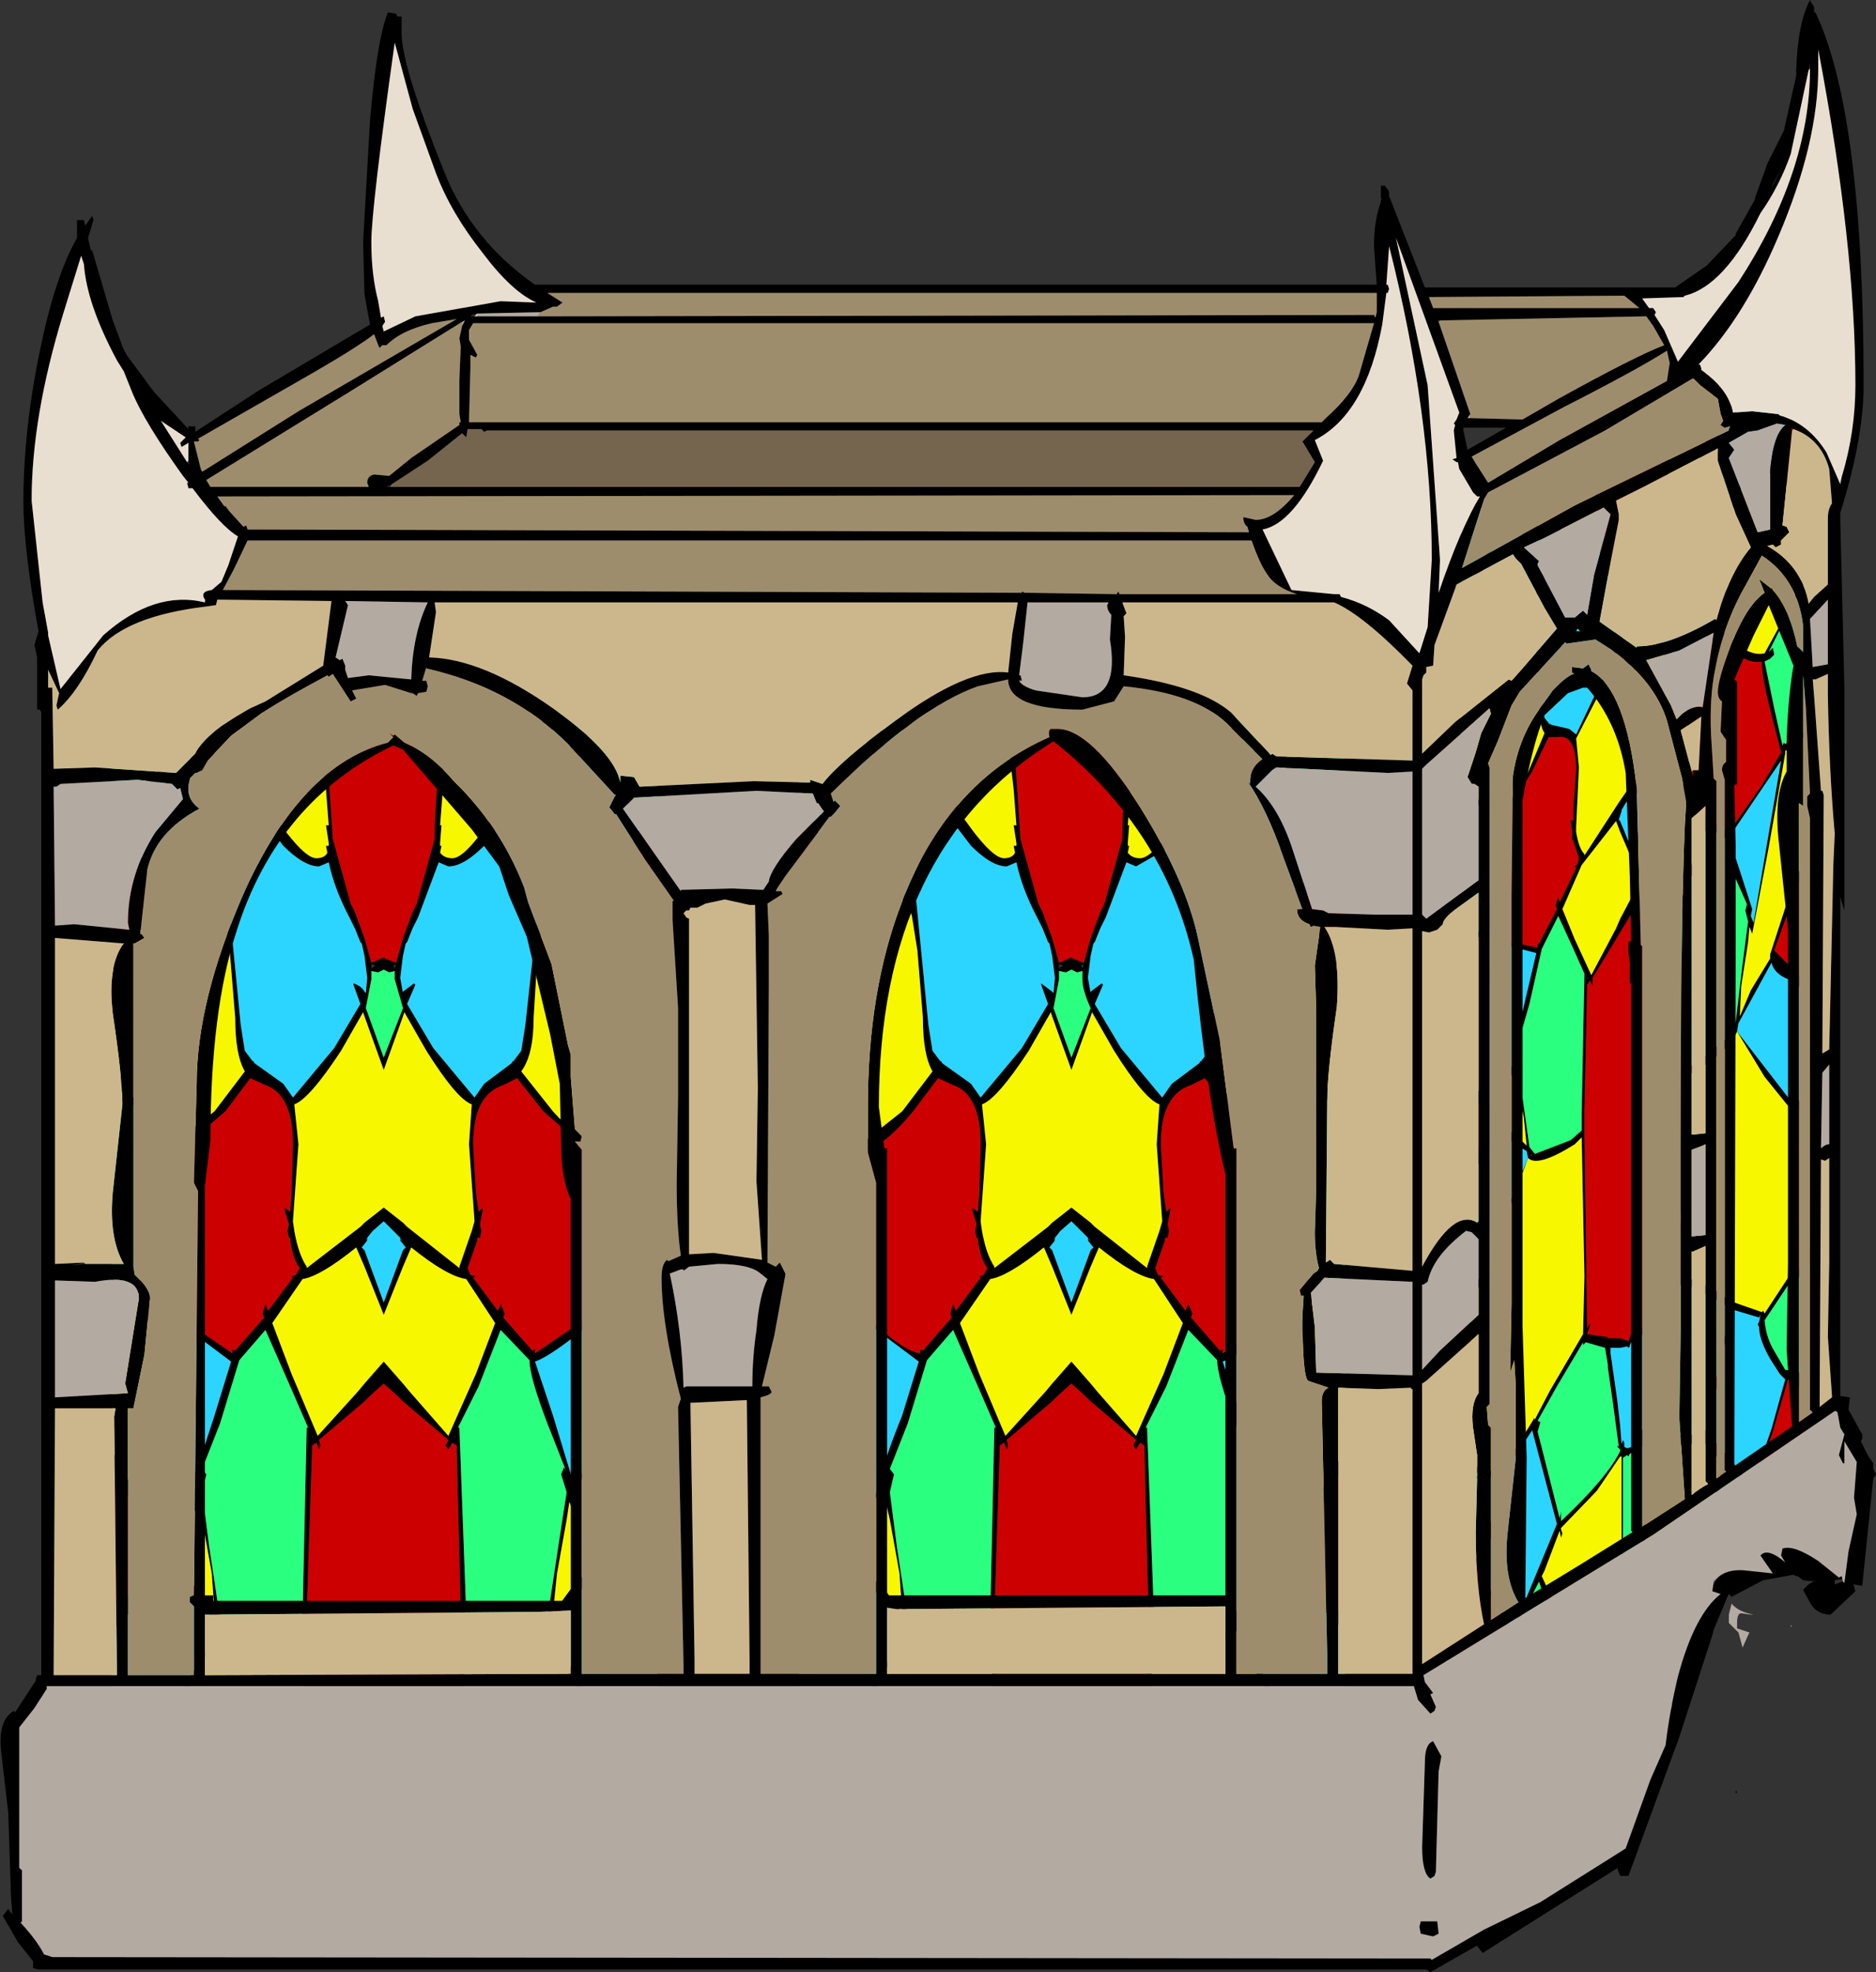 <?xml version="1.0" encoding="UTF-8" standalone="no"?>
<svg xmlns:xlink="http://www.w3.org/1999/xlink" height="71.7px" width="68.2px" xmlns="http://www.w3.org/2000/svg">
  <rect width="100%" height="100%" fill="#333333" stroke="none"/>
  <g transform="matrix(1.0, 0.0, 0.0, 1.0, 8.2, 25.7)">
    <path d="M54.9 -12.8 L55.0 -12.5 55.2 -11.8 55.5 -12.45 55.45 -12.55 55.45 -12.65 55.65 -12.8 55.7 -12.75 55.9 -13.1 55.9 -13.0 55.8 -12.65 56.3 -12.2 56.7 -11.8 57.2 -11.65 57.4 -12.1 57.4 -11.7 56.55 -8.9 56.55 -8.8 56.5 -8.8 56.45 -8.5 56.7 -8.3 Q56.95 -8.15 57.4 -8.3 L57.4 -8.15 57.35 -8.1 57.4 -8.05 57.4 -7.45 57.0 -7.75 57.15 -8.0 Q57.0 -7.9 56.7 -8.1 L56.3 -8.55 56.05 -8.45 55.65 -8.2 55.35 -8.1 55.2 -8.0 54.95 -7.75 55.05 -7.65 54.95 -7.55 54.85 -7.6 54.85 -7.35 54.7 -6.3 54.6 -4.45 54.3 -2.9 55.05 -2.2 Q55.55 -1.85 55.95 -1.95 L56.8 -3.5 57.4 -4.95 57.4 -4.5 56.8 -3.4 56.1 -2.0 56.25 -2.15 56.3 -1.9 56.15 -1.75 55.95 -1.65 56.3 0.05 56.6 1.4 56.65 1.3 56.7 1.35 57.25 1.0 57.4 0.85 57.4 1.05 57.15 1.35 56.7 1.6 56.7 1.7 56.1 5.1 55.5 8.25 55.4 8.0 55.35 8.55 55.1 10.15 55.05 11.25 55.45 10.3 56.15 9.15 56.15 9.0 56.75 7.15 57.4 5.45 57.4 5.8 56.3 8.85 57.4 9.95 57.4 10.3 56.8 9.9 Q56.3 9.7 56.2 9.3 L55.0 11.5 54.95 11.8 57.0 14.45 57.0 14.4 57.15 14.45 57.35 13.9 57.4 13.8 57.4 14.4 57.2 14.7 57.2 14.9 57.2 15.6 57.15 17.6 57.2 19.1 57.15 20.35 57.15 20.45 57.4 20.25 57.4 20.7 56.95 20.8 55.95 22.3 Q56.0 22.95 56.35 23.5 L56.7 24.1 57.15 24.15 57.4 24.35 57.4 24.85 57.0 24.6 56.8 24.45 56.25 26.35 55.65 28.15 56.7 29.0 57.4 29.6 57.4 29.9 56.35 29.1 55.7 28.5 55.65 28.5 54.55 27.7 53.6 31.0 53.45 31.0 53.65 30.3 54.45 27.6 54.4 27.5 53.8 26.75 53.75 27.05 53.7 26.95 53.7 26.8 53.75 26.7 53.7 26.75 52.45 26.9 Q51.85 26.9 51.6 26.7 L51.6 33.9 51.8 33.5 51.8 34.1 51.6 34.25 51.65 34.3 51.6 34.5 51.6 35.5 51.55 35.6 51.5 35.65 51.5 34.6 51.4 34.5 51.15 34.45 50.9 34.8 50.8 35.0 50.8 36.05 50.75 36.05 50.75 35.05 50.65 35.1 50.65 34.85 49.85 35.05 49.5 37.95 49.25 40.0 49.05 40.0 49.4 37.75 49.75 35.4 49.7 35.45 49.5 35.55 47.7 37.55 45.85 39.75 45.95 40.0 45.75 40.0 45.7 39.85 45.0 39.1 44.9 39.0 44.9 38.55 45.65 39.55 45.65 39.4 45.8 39.6 Q46.15 38.9 47.55 37.4 L49.45 35.45 49.4 35.45 49.2 35.25 49.2 35.15 49.4 35.1 Q48.3 33.55 47.75 31.8 L46.65 33.95 46.6 34.0 45.95 35.4 44.9 37.45 44.9 37.15 45.6 35.75 46.65 33.6 46.05 32.5 45.5 31.3 45.3 31.65 44.9 32.4 44.9 31.9 45.15 31.4 Q45.4 30.95 45.6 30.85 L45.95 29.8 46.35 28.1 45.35 27.8 44.9 28.25 44.9 27.8 45.1 27.75 45.15 27.6 Q45.05 27.1 45.1 26.45 L45.1 24.9 45.05 22.95 45.1 22.25 45.05 22.1 45.1 22.0 44.9 21.95 44.9 21.4 45.2 21.7 45.25 21.5 45.25 21.55 47.35 16.4 47.3 16.15 46.1 15.4 45.5 16.75 44.9 17.85 44.9 17.5 45.95 15.1 44.9 13.35 44.9 13.0 45.55 13.95 46.15 15.05 46.15 15.2 46.85 15.5 47.3 15.95 47.2 14.95 46.95 13.6 46.9 13.15 46.8 13.5 Q46.5 12.85 46.15 11.1 L45.6 8.45 45.6 8.35 45.15 8.6 44.9 8.6 44.9 8.4 45.05 8.4 Q45.4 8.35 45.6 8.1 L45.6 8.05 45.65 8.05 45.65 7.95 45.7 8.0 46.0 6.25 46.3 4.2 46.15 4.3 46.05 4.3 46.05 4.0 46.15 4.0 46.2 4.0 45.45 3.5 44.9 3.05 44.9 2.6 45.5 3.35 Q46.15 3.6 46.35 3.9 L47.3 2.5 47.95 0.95 Q47.75 0.7 47.75 -0.3 L47.65 -2.05 47.5 -2.9 47.45 -3.1 47.35 -2.95 47.25 -2.95 47.35 -3.15 47.1 -3.1 46.95 -3.0 46.65 -2.75 46.25 -2.5 46.0 -2.35 46.0 -2.3 45.65 -1.4 45.15 -0.75 45.3 -0.65 44.9 0.1 44.9 -0.5 45.0 -0.65 44.9 -0.6 44.9 -0.75 45.65 -1.6 45.85 -2.1 45.8 -2.35 45.75 -2.3 45.75 -2.4 44.9 -4.15 44.9 -4.55 45.05 -4.3 45.6 -5.05 46.05 -6.0 46.5 -7.0 46.4 -7.25 46.45 -7.35 46.6 -7.25 46.7 -7.4 46.85 -7.45 46.85 -7.35 46.8 -7.2 47.1 -6.9 47.3 -7.85 47.45 -8.3 47.55 -8.4 47.45 -7.85 47.2 -6.85 47.3 -6.8 Q47.9 -6.45 48.3 -6.4 L48.25 -6.65 48.3 -6.75 48.45 -6.55 48.55 -6.75 48.55 -6.4 Q49.3 -5.5 49.6 -5.65 L49.85 -6.0 49.8 -6.15 49.9 -6.2 49.9 -6.3 49.8 -6.75 49.9 -6.8 49.8 -7.7 49.7 -8.95 49.7 -9.7 49.8 -9.15 50.0 -6.45 50.4 -5.0 50.45 -4.8 50.7 -4.25 50.85 -3.7 51.1 -3.95 51.15 -4.0 51.2 -4.0 51.45 -4.05 51.6 -4.8 51.8 -5.6 51.9 -5.9 52.35 -7.85 52.5 -10.8 52.6 -11.45 52.6 -10.7 52.5 -9.35 52.45 -8.35 52.45 -7.85 52.45 -7.75 52.45 -7.6 52.7 -7.55 Q53.05 -7.75 53.8 -9.55 L53.7 -9.85 53.85 -9.8 54.0 -10.2 54.05 -10.15 54.0 -9.85 55.05 -11.5 55.1 -11.65 54.85 -12.3 54.7 -12.7 54.9 -12.8 M46.0 -2.3 L45.9 -2.3 45.95 -2.25 46.0 -2.3 M47.35 16.4 L46.3 19.3 45.25 21.85 45.3 24.6 45.25 27.55 46.35 27.85 46.35 27.75 46.45 27.7 47.55 25.9 47.55 25.85 47.6 25.9 48.15 24.85 49.35 22.8 49.4 20.7 49.3 15.65 49.05 15.9 Q47.7 16.75 47.35 16.4 M54.95 11.8 Q54.65 12.55 53.25 13.35 L53.0 13.4 52.9 18.55 52.95 20.65 54.15 21.2 54.7 21.6 55.85 22.0 55.9 21.95 55.95 22.05 57.0 20.45 57.0 17.5 57.0 14.75 55.95 13.45 54.95 11.8 M46.55 -6.75 L46.15 -5.95 45.75 -5.05 45.4 -4.35 45.35 -4.35 45.25 -4.3 45.1 -4.2 45.85 -2.6 46.55 -2.95 46.95 -3.1 47.45 -3.5 47.55 -3.75 47.5 -3.75 48.05 -5.55 48.3 -6.2 Q47.85 -5.9 47.2 -6.2 L46.55 -6.75 M49.7 -5.5 L48.85 -5.55 48.45 -6.0 47.6 -3.75 47.7 -3.75 47.6 -3.4 47.9 -0.2 47.95 0.4 48.15 0.65 48.15 0.6 48.2 0.65 48.85 0.8 49.1 1.0 50.0 -0.9 50.6 -2.4 50.45 -2.85 50.45 -2.9 50.7 -2.8 50.75 -2.8 50.75 -3.2 50.7 -3.75 50.65 -4.05 50.6 -4.05 50.45 -4.35 50.35 -4.6 49.9 -5.75 49.7 -5.5 M57.2 -11.5 L57.1 -11.45 56.95 -11.35 56.9 -11.35 56.55 -11.6 56.15 -12.0 55.7 -12.25 55.1 -11.0 Q54.5 -9.95 54.0 -9.65 L54.25 -9.3 54.85 -8.2 54.75 -8.1 54.85 -7.95 55.35 -8.2 55.75 -8.55 56.45 -9.0 57.2 -11.5 M52.65 -7.3 L52.4 -7.3 51.95 -5.55 51.8 -5.15 51.7 -4.7 51.65 -4.7 51.6 -4.3 51.55 -3.65 51.6 -3.35 51.85 -3.75 51.85 -3.7 51.7 -3.05 52.3 -2.25 Q52.85 -1.65 53.25 -1.55 L53.45 -2.0 54.1 -2.95 54.3 -3.45 54.4 -4.15 54.7 -7.7 54.6 -7.9 54.7 -8.05 53.85 -9.25 53.45 -8.35 52.65 -7.3 M51.45 -4.0 L51.35 -3.95 51.4 -3.8 51.45 -4.0 M50.85 -3.65 L50.85 -3.5 50.95 -3.7 50.85 -3.65 M51.15 -3.65 L51.0 -3.5 50.85 -3.45 50.85 -3.25 50.75 -2.35 51.15 -1.3 51.6 -2.9 51.4 -3.55 51.4 -3.75 51.25 -3.65 51.15 -3.65 M50.65 -2.2 L50.15 -0.9 49.1 1.15 49.2 2.2 49.1 4.35 49.1 4.55 Q49.2 5.15 49.4 5.35 L49.4 5.4 50.6 3.55 50.7 3.4 51.15 2.75 51.6 2.85 51.7 2.9 52.9 3.3 52.9 3.25 53.2 2.1 53.25 1.8 53.1 -0.15 53.2 -1.3 Q52.85 -1.25 52.15 -2.1 L51.6 -2.8 51.6 -2.7 51.15 -0.95 50.7 -2.15 50.65 -2.2 M53.9 -2.2 Q53.2 -1.55 53.2 -0.2 L53.25 1.0 53.3 1.5 53.4 1.35 53.45 1.4 53.35 1.85 53.4 2.0 53.35 2.2 53.3 2.25 53.3 2.3 53.05 3.2 53.15 3.3 53.25 3.25 53.2 3.35 53.8 3.9 53.85 3.65 53.9 3.85 53.9 4.05 Q54.2 4.2 54.55 4.5 L54.65 4.4 54.65 4.55 55.85 2.85 56.55 1.65 56.2 0.3 Q55.85 -1.1 55.85 -1.55 L55.85 -1.65 Q55.35 -1.55 54.8 -2.05 L54.2 -2.6 53.9 -2.2 M51.55 3.35 L51.6 3.3 51.55 3.3 51.4 3.2 51.15 3.1 50.9 3.5 50.75 3.75 50.75 3.8 50.65 4.1 50.7 4.15 51.15 5.25 51.6 3.6 51.65 3.5 51.55 3.35 M51.6 4.0 L51.15 5.6 50.7 4.55 50.55 4.15 49.3 5.75 48.6 7.35 49.05 8.45 49.65 9.75 50.55 8.05 50.7 7.7 51.15 6.85 51.6 7.15 51.75 7.3 52.65 7.95 53.25 5.9 53.7 4.25 53.05 3.5 51.8 3.4 51.6 4.0 M54.65 4.75 L55.05 5.95 55.5 7.35 55.45 7.6 55.55 7.85 56.55 1.95 54.65 4.75 M55.3 7.15 L54.9 6.25 54.5 4.75 53.85 4.35 53.3 6.15 52.85 7.6 52.9 7.6 53.05 12.5 53.0 13.15 53.4 13.0 54.7 11.95 54.9 11.45 55.15 9.35 55.35 7.8 55.25 7.4 55.3 7.2 55.35 7.3 55.3 7.15 M51.45 7.6 L51.15 7.45 50.85 7.95 50.7 8.2 49.7 9.85 49.7 10.15 49.6 9.95 49.5 10.1 49.4 14.7 49.4 15.4 49.4 15.55 49.5 22.6 49.6 22.4 49.6 22.5 49.5 22.8 50.2 22.9 50.25 22.9 50.25 22.95 50.7 22.95 51.0 23.05 51.15 22.65 51.25 22.9 51.6 22.4 52.0 21.9 52.05 21.8 52.15 21.75 52.85 20.75 52.7 20.65 52.7 20.5 52.85 20.55 52.9 13.45 52.85 13.3 52.9 13.2 52.9 12.55 52.8 8.1 52.7 8.05 52.65 8.35 52.6 8.2 52.65 8.05 51.6 7.65 51.45 7.6 M54.9 11.85 L54.9 11.75 54.85 11.85 54.9 11.85 M52.8 7.85 L52.75 7.9 52.8 7.9 52.8 7.85 M48.4 1.1 L48.1 1.1 47.5 2.35 46.45 4.05 46.45 4.15 46.1 6.4 45.75 8.15 46.5 8.5 47.7 8.75 47.7 8.6 47.75 8.6 48.4 7.35 48.35 7.2 48.45 6.9 48.5 7.1 49.1 5.85 49.05 5.8 49.15 5.7 49.2 5.5 49.0 4.9 49.0 4.85 48.95 4.85 48.95 4.7 48.95 4.5 48.9 4.15 48.9 4.1 49.0 4.15 49.0 3.6 49.1 2.3 Q49.1 0.95 48.4 1.1 M40.7 3.25 L40.7 3.75 39.3 6.85 39.3 7.0 39.25 7.0 39.1 7.35 39.5 7.8 Q39.95 8.3 40.7 8.45 L40.7 8.6 40.55 8.6 40.7 8.75 40.7 9.6 40.65 9.55 Q40.2 9.35 40.05 8.8 L40.25 8.6 Q40.0 8.6 39.5 8.05 L38.9 7.1 38.5 7.15 37.9 7.1 37.4 6.95 37.15 6.95 36.75 7.15 36.9 7.35 36.75 7.4 36.65 7.25 36.6 7.6 36.35 8.85 36.2 11.3 Q36.2 12.65 35.75 13.25 L36.9 14.7 Q37.75 15.65 38.4 15.85 L39.7 14.45 40.7 12.9 40.7 13.55 39.75 14.6 38.55 15.85 38.6 15.85 38.85 15.75 38.9 16.1 38.7 16.25 38.4 16.25 38.4 16.3 38.9 18.75 39.4 20.85 39.45 20.8 39.5 20.85 39.55 20.85 39.55 20.9 40.4 20.85 40.7 20.8 40.7 21.1 Q40.4 21.1 40.25 21.3 L39.55 21.3 39.55 21.45 Q39.1 22.7 38.6 25.5 L37.65 29.3 37.5 28.9 37.4 29.55 37.05 31.5 36.9 32.95 37.6 32.0 38.7 31.05 38.7 30.9 Q38.7 30.6 39.65 28.8 L40.7 27.0 40.7 27.5 38.95 30.8 Q39.35 31.6 40.7 33.1 L40.7 33.6 39.7 32.65 Q38.9 31.85 38.75 31.25 L36.85 33.25 36.75 33.6 40.05 38.95 40.05 38.85 40.25 39.1 40.6 38.45 40.7 38.35 40.7 39.15 40.35 39.4 40.35 39.55 40.35 39.75 40.35 40.0 40.05 40.0 40.05 39.3 38.4 36.75 Q37.3 35.0 36.75 33.6 36.25 34.35 34.1 34.35 L33.7 34.25 33.6 40.0 33.45 40.0 33.5 34.15 33.45 34.0 33.5 33.85 33.55 33.0 33.4 26.85 33.25 26.75 33.1 27.0 33.0 26.85 33.1 26.65 31.45 25.25 31.25 25.05 30.75 24.6 30.25 25.05 30.05 25.25 28.4 26.65 28.45 26.85 28.4 27.0 28.3 26.75 28.15 26.85 27.95 33.0 27.95 33.85 28.0 34.0 27.95 34.15 28.05 40.0 27.95 40.0 27.85 34.25 27.4 34.35 Q25.25 34.35 24.75 33.6 L24.65 33.25 22.75 31.25 21.8 32.65 20.85 33.6 20.85 33.1 Q22.2 31.6 22.55 30.8 L20.85 27.5 20.85 27.0 21.85 28.8 22.8 30.9 22.8 31.05 23.9 32.0 24.6 32.95 24.5 31.5 24.15 29.55 24.0 28.9 23.85 29.3 Q23.35 28.1 22.85 25.5 L21.9 21.45 21.9 21.3 21.25 21.3 20.85 21.1 20.85 20.8 21.05 20.85 21.9 20.9 21.9 20.85 22.0 20.85 22.05 20.8 22.1 20.85 22.6 18.75 23.1 16.3 23.1 16.25 22.8 16.25 22.65 16.1 22.7 15.75 22.85 15.85 22.9 15.85 21.75 14.6 20.85 13.55 20.85 12.9 21.8 14.45 23.15 15.85 24.6 14.7 25.7 13.25 Q25.35 12.65 25.35 11.3 L25.15 8.85 24.95 7.6 24.85 7.25 24.75 7.4 24.6 7.35 24.7 7.15 Q24.6 6.95 24.35 6.95 L24.1 6.95 23.65 7.1 23.0 7.15 22.6 7.1 22.0 8.05 21.25 8.6 21.45 8.8 Q21.35 9.35 20.9 9.55 L20.85 9.6 20.85 8.75 20.95 8.6 20.85 8.6 20.85 8.45 Q21.5 8.3 22.0 7.8 L22.35 7.35 22.3 7.0 22.2 7.0 22.2 6.85 20.85 3.75 20.85 3.25 21.1 3.7 21.9 3.1 22.65 2.2 23.35 1.25 23.2 0.8 23.25 0.65 23.55 0.95 23.65 0.8 23.9 0.85 23.95 1.05 23.85 1.25 24.35 1.8 24.65 0.7 24.85 0.2 25.05 0.2 24.9 0.85 24.5 1.95 24.6 2.1 26.25 3.5 26.15 3.15 26.2 3.05 26.45 3.45 26.65 3.25 26.6 3.7 Q27.8 5.5 28.3 5.5 28.6 5.5 28.7 5.3 L28.65 5.05 28.75 5.05 28.75 4.95 28.65 4.3 28.75 4.3 28.65 3.0 28.45 1.25 28.45 0.2 28.65 1.05 28.9 4.8 29.55 7.15 29.7 7.45 30.05 8.4 30.3 9.3 30.65 9.15 30.75 9.1 30.8 9.15 31.2 9.3 31.45 8.4 31.8 7.45 31.95 7.15 32.6 4.8 Q32.6 3.3 32.9 1.05 L33.0 0.2 33.05 0.2 33.0 1.25 32.9 3.0 32.8 4.3 32.85 4.3 32.8 4.95 32.8 5.05 32.85 5.05 32.8 5.3 Q32.95 5.5 33.25 5.5 33.75 5.5 34.9 3.7 L34.8 3.25 35.05 3.45 35.25 3.05 35.3 3.15 35.25 3.5 36.9 2.1 37.0 1.95 36.6 0.85 36.4 0.2 36.65 0.2 36.85 0.7 37.15 1.8 37.65 1.25 37.6 1.05 37.6 0.85 37.85 0.8 37.95 0.95 38.25 0.65 38.25 0.8 38.1 1.25 38.9 2.2 39.55 3.1 40.35 3.7 40.7 3.25 M21.4 40.0 L21.15 40.0 21.15 39.75 21.1 39.55 21.2 39.4 20.85 39.15 20.85 38.35 20.9 38.45 21.3 39.1 21.4 38.85 21.4 38.95 24.75 33.6 23.1 36.75 21.4 39.3 21.4 40.0 M48.45 7.6 L47.85 8.8 47.4 10.8 47.0 12.2 47.1 12.35 46.95 12.85 47.15 14.2 47.4 16.0 47.6 16.25 48.9 15.75 49.3 15.4 49.3 14.75 49.4 9.7 49.0 8.8 48.45 7.6 M45.75 8.45 L46.7 13.2 46.85 12.8 46.8 12.6 47.25 10.65 47.65 8.95 45.75 8.45 M49.5 9.85 L49.5 9.9 49.55 9.85 49.5 9.85 M47.5 16.3 L47.45 16.25 47.45 16.35 47.5 16.3 M49.35 23.2 L49.35 23.1 48.4 24.7 47.7 25.95 47.8 26.0 47.7 26.35 48.5 29.5 48.55 29.25 48.55 29.6 Q50.25 28.0 50.7 27.05 L50.7 27.0 50.6 26.9 50.6 26.85 50.65 26.9 50.45 25.4 50.25 24.0 50.25 23.9 50.15 23.3 49.45 23.1 49.35 23.2 M50.35 23.5 L50.6 25.25 50.7 26.15 50.75 26.8 50.8 26.65 50.85 26.75 50.85 26.9 50.95 26.95 51.15 26.9 51.15 27.1 51.2 26.85 51.35 26.7 51.4 26.6 51.45 26.55 51.45 26.4 51.5 26.25 51.55 26.35 51.6 25.6 51.7 24.6 51.95 22.55 52.0 22.3 51.6 22.75 51.35 23.0 51.3 23.1 51.25 23.1 51.15 23.0 51.05 23.2 51.05 23.25 51.0 23.3 50.95 23.25 50.7 23.3 50.35 23.3 50.35 23.5 M52.95 20.9 L52.95 21.0 52.85 21.05 52.15 22.1 52.05 22.8 52.05 22.9 51.85 24.55 51.6 26.3 51.7 26.2 51.7 26.25 51.6 26.45 51.6 26.5 53.75 26.45 53.7 26.15 53.8 26.3 54.65 22.15 54.5 21.95 54.6 21.8 53.9 21.4 52.95 20.9 M55.5 28.15 L55.5 28.0 55.55 28.1 56.2 26.25 56.7 24.45 56.5 24.25 56.15 23.7 Q55.75 23.0 55.75 22.55 L55.7 22.45 55.75 22.35 55.8 22.1 55.75 22.2 54.75 21.9 53.9 26.4 55.45 28.25 55.5 28.25 55.5 28.15 M55.25 31.0 L55.85 30.7 55.85 30.6 55.9 30.35 56.7 30.5 57.4 30.65 57.5 30.75 57.8 30.85 Q58.6 30.65 58.75 31.3 L58.85 31.45 58.8 31.7 58.5 31.75 58.5 31.9 58.9 31.75 59.15 31.8 59.25 32.15 58.35 33.0 Q57.9 33.0 57.65 32.65 L57.35 32.1 Q57.6 31.8 57.8 31.8 L57.35 31.75 57.15 31.6 57.1 31.6 57.0 31.55 55.9 31.75 54.75 32.35 54.65 32.25 54.6 32.35 54.1 33.55 54.05 33.75 52.85 37.45 51.0 42.5 50.7 42.5 50.6 42.25 51.25 40.0 51.4 39.6 51.4 39.35 51.2 39.45 51.4 39.3 51.15 39.05 50.95 39.55 51.1 39.5 50.95 39.6 50.95 40.0 50.85 40.0 50.85 39.75 50.8 39.9 50.75 39.85 50.75 39.7 50.3 40.0 50.0 40.0 50.7 39.65 50.8 39.6 51.15 38.7 51.5 39.2 51.55 39.15 51.8 38.45 51.95 38.0 52.6 36.3 52.35 35.95 Q52.35 35.6 52.9 34.4 L53.6 33.1 53.65 33.1 Q53.7 32.75 53.9 32.3 54.2 31.6 54.55 31.4 L54.55 31.35 54.95 31.3 55.25 31.0 M51.35 26.95 L51.25 27.1 51.2 27.05 51.15 27.1 51.05 27.15 51.0 27.25 50.95 27.2 50.8 27.3 50.8 34.55 50.85 34.5 51.15 34.05 51.45 34.15 51.5 34.15 51.5 26.9 51.35 26.95 M50.7 27.25 L49.85 28.5 48.55 29.85 48.55 29.9 48.6 30.05 48.55 30.2 48.5 29.95 47.95 31.4 47.85 31.6 48.65 33.35 49.5 34.95 Q49.65 34.45 49.9 34.45 L49.95 34.2 49.95 34.4 50.25 34.25 50.7 34.45 50.75 34.45 50.75 27.25 50.7 27.25 M46.85 33.45 L48.4 29.7 47.5 26.3 46.55 27.75 46.5 27.75 46.5 27.95 46.6 27.95 46.55 28.15 46.5 28.15 46.15 29.75 45.85 30.7 45.6 31.2 46.1 32.35 46.7 33.45 46.8 33.25 46.8 33.4 46.8 33.5 46.85 33.45 M49.8 35.0 L49.55 35.05 49.8 35.15 49.8 35.0 M49.55 35.05 L49.55 35.0 49.5 35.05 49.55 35.05 M38.65 2.35 L38.0 1.6 37.0 2.85 Q36.05 3.75 35.25 3.75 L35.7 4.45 36.6 6.4 36.45 6.5 36.6 6.75 37.4 6.85 38.05 6.7 39.1 6.65 Q39.45 5.5 40.35 3.85 L40.15 3.85 39.9 3.85 39.35 3.25 38.65 2.35 M34.4 5.05 L33.1 5.8 32.75 5.65 32.0 7.65 31.8 8.05 31.6 8.55 31.55 8.6 31.45 9.05 31.35 9.85 31.45 10.4 31.45 10.35 31.85 10.05 31.9 10.1 31.6 10.8 32.55 12.4 34.05 14.2 34.4 13.7 35.4 12.95 35.45 12.85 35.45 12.9 35.75 12.5 35.9 11.55 36.4 6.95 36.2 6.6 36.4 6.45 Q35.35 5.15 35.0 4.2 L34.4 5.05 M31.1 9.4 L31.15 9.5 31.2 9.35 31.1 9.4 M31.15 9.6 L30.95 9.65 30.75 9.55 30.55 9.65 30.3 9.6 30.3 9.9 30.1 10.95 30.75 12.75 31.45 10.95 Q31.15 10.3 31.15 9.9 L31.15 9.6 M33.5 20.35 L33.95 19.05 34.05 18.7 33.85 15.9 33.95 14.45 Q33.4 14.25 32.3 12.5 L31.5 11.1 31.45 11.25 30.75 13.2 30.05 11.25 30.0 11.1 29.2 12.5 Q28.05 14.25 27.5 14.45 L27.65 15.9 27.45 18.7 27.5 19.05 Q27.65 19.9 27.95 20.35 L27.95 20.4 29.9 18.9 30.05 18.75 30.75 18.2 31.45 18.75 31.6 18.9 33.5 20.4 33.55 20.4 33.5 20.35 M38.9 7.1 L39.0 7.2 39.05 7.1 38.9 7.1 M26.25 3.75 Q25.5 3.75 24.5 2.85 23.85 2.3 23.5 1.6 L22.85 2.35 22.2 3.25 21.6 3.85 21.55 3.85 21.35 3.85 21.2 3.85 Q22.05 5.5 22.35 6.65 L23.45 6.7 24.1 6.85 24.9 6.75 25.05 6.5 24.95 6.4 Q25.15 5.65 25.85 4.45 L26.25 3.75 M26.45 4.2 Q26.15 5.15 25.1 6.45 L25.3 6.6 25.1 6.95 25.55 11.55 25.7 12.5 26.0 12.9 26.0 12.85 26.05 12.95 27.1 13.7 27.45 14.2 28.95 12.4 29.9 10.8 29.65 10.1 29.65 10.05 30.05 10.35 30.1 10.4 30.15 9.85 30.05 9.05 29.95 8.6 29.9 8.55 29.7 8.05 29.5 7.65 Q28.95 6.6 28.75 5.65 L28.4 5.8 Q27.85 5.8 27.1 5.05 L26.45 4.2 M22.5 7.2 L22.6 7.1 22.45 7.1 22.5 7.2 M30.3 9.5 L30.45 9.4 30.3 9.35 30.3 9.5 M25.9 13.5 L25.0 14.7 Q24.05 15.85 23.3 16.15 L23.3 16.3 22.75 19.05 22.2 21.15 23.35 22.2 Q24.6 23.4 25.25 23.5 L25.25 23.35 25.35 23.4 26.4 22.2 26.35 22.05 26.45 21.7 26.55 21.95 27.45 20.75 27.4 20.7 27.55 20.65 27.7 20.4 Q27.45 20.1 27.35 19.4 L27.35 19.3 27.3 19.3 27.25 19.05 27.3 18.8 27.15 18.3 27.15 18.2 27.35 18.35 27.4 17.65 27.45 15.9 Q27.45 14.1 26.45 13.75 L25.9 13.5 M22.2 21.55 L23.7 28.8 23.9 28.35 23.85 28.05 Q23.85 27.6 24.6 25.75 L25.2 23.8 22.2 21.55 M30.15 19.3 L30.1 19.4 30.15 19.4 29.95 19.65 30.05 19.75 30.75 21.65 31.45 19.75 31.55 19.65 31.35 19.4 31.45 19.4 31.35 19.3 31.1 19.05 30.75 18.7 30.35 19.05 30.15 19.3 M29.75 19.65 Q28.45 20.7 27.8 20.8 L26.7 22.4 27.4 24.25 28.35 26.5 29.8 24.9 30.05 24.6 30.75 23.8 31.45 24.6 31.7 24.9 33.1 26.5 34.1 24.25 34.8 22.4 33.75 20.8 Q33.05 20.7 31.75 19.65 L31.45 20.35 30.75 22.1 30.05 20.35 29.75 19.65 M25.5 23.75 L24.8 26.05 24.15 27.7 24.3 27.9 24.15 28.55 24.4 30.5 24.8 33.15 25.1 33.65 27.15 34.0 27.85 33.9 27.8 33.0 27.95 26.2 28.0 26.2 27.35 24.7 26.45 22.65 25.5 23.75 M36.55 14.7 L35.6 13.5 35.1 13.75 Q34.0 14.1 34.0 15.9 L34.1 17.65 34.2 18.35 34.35 18.2 34.35 18.3 34.25 18.8 34.3 19.05 34.25 19.3 34.15 19.3 34.15 19.4 33.8 20.4 33.9 20.65 34.1 20.7 34.0 20.75 34.9 21.95 35.0 21.7 35.15 22.05 35.1 22.2 36.15 23.4 36.25 23.35 36.25 23.5 38.15 22.2 39.3 21.15 38.75 19.05 Q38.2 16.85 38.2 16.3 L38.2 16.15 36.55 14.7 M37.35 27.7 L36.7 26.05 Q36.05 24.35 36.05 23.75 L35.0 22.65 34.2 24.7 33.45 26.2 33.5 26.2 33.75 33.0 33.7 33.9 34.35 34.0 36.4 33.65 36.7 33.15 37.1 30.5 37.4 28.55 37.2 27.9 37.3 27.65 37.4 27.85 37.35 27.7 M39.3 21.55 Q37.0 23.55 36.25 23.8 L36.9 25.75 37.6 28.05 37.6 28.35 37.75 28.8 39.3 21.55 M11.65 0.2 L11.85 0.7 12.15 1.8 12.65 1.25 12.6 1.05 12.6 0.85 12.85 0.8 12.95 0.95 13.25 0.65 13.25 0.8 13.1 1.25 13.9 2.2 14.55 3.1 15.35 3.7 15.7 3.25 15.7 3.75 14.3 6.85 14.3 7.0 14.25 7.0 14.1 7.35 14.5 7.8 Q14.95 8.3 15.7 8.45 L15.7 8.6 15.55 8.6 15.7 8.75 15.7 9.6 15.65 9.55 Q15.2 9.35 15.05 8.8 L15.25 8.6 Q15.0 8.6 14.5 8.05 L13.9 7.1 13.5 7.15 12.9 7.1 12.4 6.95 12.15 6.95 11.75 7.15 11.9 7.35 11.75 7.4 11.65 7.25 11.6 7.6 11.35 8.85 11.2 11.3 Q11.2 12.65 10.75 13.25 L11.9 14.7 Q12.75 15.65 13.4 15.85 L14.7 14.45 15.7 12.9 15.7 13.55 14.75 14.6 13.55 15.85 13.6 15.85 13.85 15.75 13.9 16.1 13.7 16.25 13.4 16.25 13.4 16.3 13.9 18.75 14.4 20.85 14.45 20.8 14.5 20.85 14.55 20.85 14.55 20.9 15.4 20.85 15.7 20.8 15.7 21.1 Q15.4 21.1 15.25 21.3 L14.55 21.3 14.55 21.45 Q14.1 22.7 13.6 25.5 L12.65 29.3 12.5 28.9 12.4 29.55 12.05 31.5 11.9 32.95 12.6 32.0 Q13.3 31.25 13.7 31.05 L13.7 30.9 Q13.7 30.6 14.65 28.8 L15.7 27.0 15.7 27.5 13.95 30.8 Q14.35 31.6 15.7 33.1 L15.7 33.6 14.7 32.65 Q13.9 31.85 13.75 31.25 L11.85 33.25 11.75 33.6 Q11.25 34.35 9.1 34.35 L8.7 34.25 8.6 40.0 8.45 40.0 8.5 34.15 8.45 34.0 8.5 33.85 8.55 33.0 8.4 26.85 8.25 26.75 8.1 27.0 8.0 26.85 8.1 26.65 6.45 25.25 6.25 25.05 5.75 24.6 5.25 25.05 5.05 25.25 3.4 26.65 3.45 26.85 3.4 27.0 3.3 26.75 3.15 26.85 2.95 33.0 2.95 33.85 3.0 34.0 2.95 34.15 3.05 40.0 2.95 40.0 2.85 34.25 2.4 34.35 Q0.25 34.35 -0.25 33.6 L-0.35 33.25 -2.25 31.25 Q-2.4 31.85 -3.2 32.65 L-4.15 33.6 -4.15 33.1 -2.45 30.8 -4.15 27.5 -4.15 27.0 -3.15 28.8 Q-2.2 30.6 -2.2 30.9 L-2.2 31.05 Q-1.8 31.25 -1.1 32.0 L-0.4 32.95 -0.5 31.5 -0.85 29.55 -1.0 28.9 -1.15 29.3 Q-1.65 28.1 -2.15 25.5 -2.65 22.7 -3.1 21.45 L-3.1 21.3 -3.75 21.3 -4.15 21.1 -4.15 20.8 -3.95 20.85 -3.1 20.9 -3.1 20.85 -3.0 20.85 -2.95 20.8 -2.9 20.85 -2.4 18.75 -1.9 16.3 -1.9 16.25 -2.2 16.25 -2.35 16.1 -2.3 15.75 -2.15 15.85 -2.1 15.85 -3.25 14.6 -4.15 13.55 -4.15 12.9 -3.2 14.45 -1.85 15.85 -0.4 14.7 0.7 13.25 Q0.35 12.65 0.35 11.3 L0.15 8.85 -0.05 7.6 -0.15 7.25 -0.25 7.4 -0.4 7.35 -0.3 7.15 Q-0.4 6.95 -0.65 6.95 L-0.9 6.95 -1.35 7.1 -2.0 7.15 -2.4 7.1 -3.0 8.05 -3.75 8.6 -3.55 8.8 Q-3.65 9.35 -4.1 9.55 L-4.15 9.6 -4.15 8.75 -4.05 8.6 -4.15 8.6 -4.15 8.45 Q-3.5 8.3 -3.0 7.8 L-2.65 7.35 -2.7 7.0 -2.8 7.0 -2.8 6.85 -4.15 3.75 -4.15 3.25 -3.9 3.7 -3.1 3.1 -2.35 2.2 -1.65 1.25 -1.8 0.8 -1.75 0.65 -1.45 0.95 -1.35 0.8 -1.1 0.85 -1.05 1.05 -1.15 1.25 -0.65 1.8 -0.35 0.7 -0.15 0.2 0.05 0.2 -0.1 0.85 -0.5 1.95 -0.4 2.1 1.25 3.5 1.15 3.15 1.2 3.05 1.45 3.45 1.65 3.25 1.6 3.7 Q2.8 5.5 3.3 5.5 3.6 5.5 3.7 5.3 L3.65 5.05 3.75 5.05 3.75 4.95 3.65 4.3 3.75 4.3 3.65 3.0 3.45 1.25 3.45 0.2 3.65 1.05 3.9 4.8 4.55 7.15 4.7 7.45 5.05 8.4 5.3 9.3 5.65 9.15 5.75 9.1 5.8 9.15 6.2 9.3 6.45 8.4 6.8 7.45 6.95 7.15 7.6 4.8 Q7.6 3.3 7.9 1.05 L8.0 0.2 8.05 0.2 8.0 1.25 7.9 3.0 7.8 4.3 7.85 4.3 7.8 4.95 7.8 5.05 7.85 5.05 7.8 5.3 Q7.95 5.5 8.25 5.5 8.75 5.5 9.9 3.7 L9.8 3.25 10.05 3.45 10.25 3.05 10.3 3.15 10.25 3.5 11.9 2.1 12.0 1.95 11.6 0.85 11.4 0.2 11.65 0.2 M-2.4 7.1 L-2.55 7.1 -2.5 7.2 -2.4 7.1 M13.9 7.1 L14.0 7.2 14.05 7.1 13.9 7.1 M11.2 6.6 L11.4 6.45 Q10.35 5.15 10.0 4.2 L9.4 5.05 Q8.65 5.8 8.1 5.8 L7.75 5.65 7.0 7.65 6.8 8.05 6.6 8.55 6.55 8.6 6.45 9.05 6.35 9.85 6.45 10.4 6.45 10.35 6.85 10.05 6.9 10.1 6.6 10.8 7.55 12.4 9.05 14.2 9.4 13.7 10.4 12.95 10.45 12.85 10.45 12.9 10.75 12.5 10.9 11.55 11.4 6.95 11.2 6.6 M13.65 2.35 L13.0 1.6 12.0 2.85 Q11.05 3.75 10.25 3.75 L10.7 4.45 11.6 6.4 11.45 6.5 11.6 6.75 12.4 6.85 13.05 6.7 14.1 6.65 Q14.45 5.5 15.35 3.85 L15.15 3.85 14.9 3.85 14.35 3.25 13.65 2.35 M1.45 4.2 Q1.15 5.15 0.1 6.45 L0.3 6.6 0.1 6.95 0.55 11.55 0.7 12.5 1.0 12.9 1.0 12.85 1.05 12.95 2.1 13.7 2.45 14.2 3.95 12.4 4.9 10.8 4.65 10.1 4.65 10.05 Q4.95 10.15 5.05 10.35 L5.1 10.4 5.15 9.85 5.05 9.05 4.95 8.6 4.9 8.55 4.7 8.05 4.5 7.65 Q3.95 6.6 3.75 5.65 L3.4 5.8 Q2.85 5.8 2.1 5.05 L1.45 4.2 M1.25 3.75 Q0.5 3.75 -0.5 2.85 L-1.5 1.6 -2.15 2.35 -2.8 3.25 -3.4 3.85 -3.45 3.85 -3.65 3.85 -3.8 3.85 Q-2.95 5.5 -2.65 6.65 L-1.55 6.7 -0.9 6.85 -0.1 6.75 0.05 6.5 -0.05 6.4 Q0.15 5.65 0.85 4.45 L1.25 3.75 M8.5 20.35 L8.95 19.05 9.05 18.7 8.85 15.9 8.95 14.45 Q8.4 14.25 7.3 12.5 L6.5 11.1 6.45 11.25 5.75 13.2 5.05 11.25 5.0 11.1 4.2 12.5 Q3.05 14.25 2.5 14.45 L2.65 15.9 2.45 18.7 2.5 19.05 Q2.65 19.9 2.95 20.35 L2.95 20.4 4.9 18.9 5.05 18.75 5.75 18.2 6.45 18.75 6.6 18.9 8.5 20.4 8.55 20.4 8.5 20.35 M5.75 9.55 L5.55 9.65 5.3 9.6 5.3 9.9 5.1 10.95 5.75 12.75 6.45 10.95 6.15 9.9 6.15 9.6 5.95 9.65 5.75 9.55 M6.2 9.35 L6.1 9.4 6.15 9.5 6.2 9.35 M5.3 9.35 L5.3 9.5 5.45 9.4 5.3 9.35 M9.2 18.35 L9.35 18.2 9.35 18.3 9.25 18.8 9.3 19.05 9.25 19.3 9.15 19.3 9.15 19.4 8.8 20.4 8.9 20.65 9.1 20.7 9.0 20.75 9.9 21.95 10.0 21.7 10.15 22.05 10.1 22.2 11.15 23.4 11.25 23.35 11.25 23.5 13.15 22.2 14.3 21.15 13.75 19.05 Q13.2 16.85 13.2 16.3 L13.2 16.15 11.55 14.7 10.6 13.5 10.1 13.75 Q9.0 14.1 9.0 15.9 L9.1 17.65 9.2 18.35 M0.9 13.5 L0.0 14.7 -1.7 16.15 -1.7 16.3 Q-1.7 16.85 -2.25 19.05 L-2.8 21.15 -1.65 22.2 0.25 23.5 0.25 23.35 0.35 23.4 1.4 22.2 1.35 22.05 1.45 21.7 1.55 21.95 2.45 20.75 2.4 20.7 2.55 20.65 2.7 20.4 Q2.45 20.1 2.35 19.4 L2.35 19.3 2.3 19.3 2.25 19.05 2.3 18.8 2.15 18.3 2.15 18.2 2.35 18.35 2.4 17.65 2.45 15.9 Q2.45 14.1 1.45 13.75 L0.9 13.5 M4.75 19.65 Q3.45 20.7 2.8 20.8 L1.7 22.4 2.4 24.25 3.35 26.5 4.8 24.9 5.05 24.6 5.75 23.8 6.45 24.6 6.7 24.9 8.1 26.5 9.1 24.25 9.8 22.4 8.75 20.8 Q8.05 20.7 6.75 19.65 L6.45 20.35 5.75 22.1 5.05 20.35 4.75 19.65 M5.15 19.4 L4.95 19.65 5.05 19.75 5.75 21.65 6.45 19.75 6.55 19.65 6.35 19.4 6.45 19.4 6.35 19.3 6.1 19.05 5.75 18.7 5.35 19.05 5.15 19.3 5.1 19.4 5.15 19.4 M1.45 22.65 L0.5 23.75 -0.2 26.05 -0.85 27.7 -0.7 27.9 -0.85 28.55 -0.6 30.5 -0.2 33.15 0.1 33.65 2.15 34.0 2.85 33.9 2.8 33.0 2.95 26.2 3.0 26.2 2.35 24.7 1.45 22.65 M12.35 27.7 L11.7 26.05 Q11.05 24.35 11.05 23.75 L10.0 22.65 9.2 24.7 8.45 26.2 8.5 26.2 8.75 33.0 8.7 33.9 9.35 34.0 11.4 33.65 11.7 33.15 12.1 30.5 12.4 28.55 12.2 27.9 12.3 27.65 12.4 27.85 12.35 27.7 M14.3 21.55 Q12.0 23.55 11.25 23.8 L11.9 25.75 12.6 28.05 12.6 28.35 12.75 28.8 14.3 21.55 M11.65 33.5 L11.6 33.65 11.65 33.6 11.65 33.5 M15.05 40.0 L15.05 39.3 13.4 36.75 Q12.3 35.0 11.75 33.6 L15.05 38.95 15.05 38.85 15.25 39.1 15.6 38.45 15.7 38.35 15.7 39.15 15.35 39.4 15.35 39.55 15.35 39.75 15.35 40.0 15.05 40.0 M8.3 26.55 L8.35 26.55 8.35 26.5 8.3 26.55 M3.2 26.55 L3.15 26.5 3.15 26.55 3.2 26.55 M33.35 26.5 L33.3 26.55 33.35 26.55 33.35 26.5 M36.6 33.65 L36.65 33.6 36.65 33.5 36.6 33.65 M28.2 26.55 L28.15 26.5 28.15 26.55 28.2 26.55 M24.85 33.5 L24.85 33.6 24.95 33.65 24.85 33.5 M-1.15 28.05 L-0.4 25.75 0.2 23.8 -2.8 21.55 -1.3 28.8 -1.1 28.35 -1.15 28.05 M-0.15 33.5 L-0.15 33.6 -0.05 33.65 -0.15 33.5 M-0.25 33.6 L-1.9 36.75 -3.6 39.3 -3.6 40.0 -3.85 40.0 -3.85 39.75 -3.9 39.55 -3.8 39.4 -4.15 39.15 -4.15 38.35 -4.1 38.45 -3.7 39.1 -3.6 38.85 -3.6 38.95 -0.25 33.6" fill="#000000" fill-rule="evenodd" stroke="none"/>
    <path d="M54.7 -12.7 L54.85 -12.3 55.1 -11.65 55.05 -11.5 54.0 -9.85 54.05 -10.15 54.0 -10.2 53.85 -9.8 53.7 -9.85 53.8 -9.55 Q53.05 -7.75 52.7 -7.55 L52.45 -7.6 52.45 -7.75 52.45 -7.85 52.45 -8.35 52.5 -9.35 52.6 -10.7 52.6 -11.45 54.7 -12.7 M49.7 -9.7 L49.7 -8.95 49.8 -7.7 49.9 -6.8 49.8 -6.75 49.9 -6.3 49.9 -6.2 49.8 -6.15 49.85 -6.0 49.6 -5.65 Q49.3 -5.5 48.55 -6.4 L48.55 -6.75 48.45 -6.55 48.3 -6.75 48.25 -6.65 48.3 -6.4 Q47.9 -6.45 47.3 -6.8 L47.2 -6.85 47.45 -7.85 47.55 -8.4 49.7 -9.7 M44.9 0.1 L45.3 -0.65 45.15 -0.75 45.65 -1.4 46.0 -2.3 46.0 -2.35 46.25 -2.5 46.65 -2.75 46.95 -3.0 47.1 -3.1 47.35 -3.15 47.25 -2.95 47.35 -2.95 47.45 -3.1 47.5 -2.9 47.65 -2.05 47.75 -0.3 Q47.75 0.7 47.95 0.95 L47.3 2.5 46.35 3.9 Q46.15 3.6 45.5 3.35 L44.9 2.6 44.9 0.1 M44.9 8.6 L45.15 8.6 45.6 8.35 45.6 8.45 46.15 11.1 Q46.5 12.85 46.8 13.5 L46.9 13.15 46.95 13.6 47.2 14.95 47.3 15.95 46.85 15.5 46.15 15.2 46.15 15.05 45.55 13.95 44.9 13.0 44.9 8.6 M47.35 16.4 Q47.7 16.75 49.05 15.9 L49.3 15.65 49.4 20.7 49.35 22.8 48.15 24.85 47.6 25.9 47.55 25.85 47.55 25.9 46.45 27.7 46.35 27.75 46.35 27.85 45.25 27.55 45.3 24.6 45.25 21.85 46.3 19.3 47.35 16.4 M45.95 40.0 L45.85 39.75 47.7 37.55 49.5 35.55 49.7 35.45 49.75 35.4 49.4 37.75 49.05 40.0 45.95 40.0 M51.8 33.5 L51.6 33.9 51.6 26.7 Q51.85 26.9 52.45 26.9 L53.7 26.75 53.7 26.8 53.7 26.95 53.75 27.05 53.8 26.75 54.4 27.5 54.45 27.6 53.65 30.3 53.45 31.0 51.8 31.0 51.8 33.5 M54.95 11.8 L55.95 13.45 57.0 14.75 57.0 17.5 57.0 20.45 55.95 22.05 55.9 21.95 55.85 22.0 54.7 21.6 54.15 21.2 52.95 20.65 52.9 18.55 53.0 13.4 53.25 13.35 Q54.65 12.55 54.95 11.8 M57.4 5.45 L56.75 7.15 56.15 9.0 56.15 9.15 55.45 10.3 55.05 11.25 55.1 10.15 55.35 8.55 55.4 8.0 55.5 8.25 56.1 5.1 56.7 1.7 56.7 1.6 57.15 1.35 57.4 1.05 57.4 5.45 M57.4 -4.95 L56.8 -3.5 55.95 -1.95 Q55.55 -1.85 55.05 -2.2 L54.3 -2.9 54.6 -4.45 54.7 -6.3 54.85 -7.35 54.85 -7.6 54.95 -7.55 55.05 -7.65 54.95 -7.75 55.2 -8.0 55.35 -8.1 55.65 -8.2 56.05 -8.45 56.3 -8.55 56.7 -8.1 Q57.0 -7.9 57.15 -8.0 L57.0 -7.75 57.4 -7.45 57.4 -4.95 M50.65 -2.2 L50.7 -2.15 51.15 -0.95 51.6 -2.7 51.6 -2.8 52.15 -2.1 Q52.85 -1.25 53.2 -1.3 L53.1 -0.15 53.25 1.8 53.2 2.1 52.9 3.25 52.9 3.3 51.7 2.9 51.6 2.85 51.15 2.75 50.7 3.4 50.6 3.55 49.4 5.4 49.4 5.35 Q49.2 5.15 49.1 4.55 L49.1 4.35 49.2 2.2 49.1 1.15 50.15 -0.9 50.65 -2.2 M51.6 4.0 L51.8 3.4 53.05 3.5 53.7 4.25 53.25 5.9 52.65 7.95 51.75 7.3 51.6 7.15 51.15 6.85 50.7 7.7 50.55 8.05 49.65 9.75 49.05 8.45 48.6 7.35 49.3 5.75 50.55 4.15 50.7 4.55 51.15 5.6 51.6 4.0 M40.7 9.6 L40.7 12.9 39.7 14.45 38.4 15.85 Q37.75 15.65 36.9 14.7 L35.75 13.25 Q36.2 12.65 36.2 11.3 L36.35 8.85 36.6 7.6 36.65 7.25 36.75 7.4 36.9 7.35 36.75 7.15 37.15 6.95 37.4 6.95 37.9 7.1 38.5 7.15 38.9 7.1 39.5 8.05 Q40.0 8.6 40.25 8.6 L40.05 8.8 Q40.2 9.35 40.65 9.55 L40.7 9.6 M40.7 21.1 L40.7 27.0 39.65 28.8 Q38.7 30.6 38.7 30.9 L38.7 31.05 37.6 32.0 36.9 32.95 37.05 31.5 37.4 29.55 37.5 28.9 37.65 29.3 38.6 25.5 Q39.1 22.7 39.55 21.45 L39.55 21.3 40.25 21.3 Q40.4 21.1 40.7 21.1 M40.05 40.0 L33.6 40.0 33.7 34.25 34.1 34.35 Q36.25 34.35 36.75 33.6 37.3 35.0 38.4 36.75 L40.05 39.3 40.05 40.0 M27.95 40.0 L21.4 40.0 21.4 39.3 23.1 36.75 24.75 33.6 Q25.25 34.35 27.4 34.35 L27.85 34.25 27.95 40.0 M20.85 27.0 L20.85 21.1 21.25 21.3 21.9 21.3 21.9 21.45 22.85 25.5 Q23.35 28.1 23.85 29.3 L24.0 28.9 24.15 29.55 24.5 31.5 24.6 32.95 23.9 32.0 22.8 31.05 22.8 30.9 21.85 28.8 20.85 27.0 M20.85 12.9 L20.85 9.6 20.9 9.55 Q21.35 9.35 21.45 8.8 L21.25 8.6 22.0 8.05 22.6 7.1 23.0 7.15 23.65 7.1 24.1 6.95 24.35 6.95 Q24.6 6.95 24.7 7.15 L24.6 7.35 24.75 7.4 24.85 7.25 24.95 7.6 25.15 8.85 25.35 11.3 Q25.35 12.65 25.7 13.25 L24.6 14.7 23.15 15.85 21.8 14.45 20.85 12.9 M25.05 0.2 L28.45 0.2 28.45 1.25 28.65 3.0 28.75 4.3 28.65 4.3 28.75 4.95 28.75 5.05 28.65 5.05 28.7 5.3 Q28.6 5.5 28.3 5.5 27.8 5.5 26.6 3.7 L26.65 3.25 26.45 3.45 26.2 3.05 26.15 3.15 26.25 3.5 24.6 2.1 24.5 1.95 24.9 0.85 25.05 0.2 M33.05 0.2 L36.4 0.2 36.6 0.85 37.0 1.95 36.9 2.1 35.25 3.5 35.3 3.15 35.25 3.05 35.05 3.45 34.8 3.25 34.9 3.7 Q33.75 5.5 33.25 5.5 32.95 5.5 32.8 5.3 L32.85 5.05 32.8 5.05 32.8 4.95 32.85 4.3 32.8 4.3 32.9 3.0 33.0 1.25 33.05 0.2 M51.25 40.0 L50.95 40.0 50.95 39.6 51.1 39.5 50.95 39.55 51.15 39.05 51.4 39.3 51.2 39.45 51.4 39.35 51.4 39.6 51.25 40.0 M50.7 27.25 L50.75 27.25 50.75 34.45 50.7 34.45 50.25 34.25 49.95 34.4 49.95 34.2 49.9 34.45 Q49.65 34.45 49.5 34.95 L48.65 33.35 47.85 31.6 47.95 31.4 48.5 29.95 48.55 30.2 48.6 30.05 48.55 29.9 48.55 29.85 49.85 28.5 50.7 27.25 M33.5 20.4 L31.6 18.9 31.45 18.75 30.75 18.2 30.05 18.75 29.9 18.9 27.95 20.4 27.95 20.35 Q27.65 19.9 27.5 19.05 L27.45 18.7 27.65 15.9 27.5 14.45 Q28.05 14.25 29.2 12.5 L30.0 11.1 30.05 11.25 30.75 13.2 31.45 11.25 31.5 11.1 32.3 12.5 Q33.4 14.25 33.95 14.45 L33.85 15.9 34.05 18.7 33.95 19.05 33.5 20.35 33.5 20.4 M29.75 19.65 L30.05 20.35 30.75 22.1 31.45 20.35 31.75 19.65 Q33.05 20.7 33.75 20.8 L34.8 22.4 34.1 24.25 33.1 26.5 31.7 24.9 31.45 24.6 30.75 23.8 30.05 24.6 29.8 24.9 28.35 26.5 27.4 24.25 26.7 22.4 27.8 20.8 Q28.45 20.7 29.75 19.65 M11.4 0.2 L11.6 0.85 12.0 1.95 11.9 2.1 10.25 3.5 10.3 3.15 10.25 3.05 10.05 3.45 9.8 3.25 9.9 3.7 Q8.75 5.5 8.25 5.5 7.95 5.5 7.8 5.3 L7.85 5.05 7.8 5.05 7.8 4.95 7.85 4.3 7.8 4.3 7.9 3.0 8.0 1.25 8.05 0.2 11.4 0.2 M3.45 0.2 L3.45 1.25 3.65 3.0 3.75 4.3 3.65 4.3 3.75 4.95 3.75 5.05 3.65 5.05 3.7 5.3 Q3.6 5.5 3.3 5.5 2.8 5.5 1.6 3.7 L1.65 3.25 1.45 3.45 1.2 3.05 1.15 3.15 1.25 3.5 -0.4 2.1 -0.5 1.95 -0.1 0.85 0.05 0.2 3.45 0.2 M-4.15 9.6 L-4.1 9.55 Q-3.65 9.35 -3.55 8.8 L-3.75 8.6 -3.0 8.05 -2.4 7.1 -2.0 7.15 -1.35 7.1 -0.9 6.95 -0.65 6.95 Q-0.4 6.95 -0.3 7.15 L-0.4 7.35 -0.25 7.4 -0.15 7.25 -0.05 7.6 0.15 8.85 0.35 11.3 Q0.35 12.65 0.7 13.25 L-0.4 14.7 -1.85 15.85 -3.2 14.45 -4.15 12.9 -4.15 9.6 M-4.15 21.1 L-3.75 21.3 -3.1 21.3 -3.1 21.45 Q-2.65 22.7 -2.15 25.5 -1.65 28.1 -1.15 29.3 L-1.0 28.9 -0.85 29.55 -0.5 31.5 -0.4 32.95 -1.1 32.0 Q-1.8 31.25 -2.2 31.05 L-2.2 30.9 Q-2.2 30.6 -3.15 28.8 L-4.15 27.0 -4.15 21.1 M-0.25 33.6 Q0.25 34.35 2.4 34.35 L2.85 34.25 2.95 40.0 -3.6 40.0 -3.6 39.3 -1.9 36.75 -0.25 33.6 M8.6 40.0 L8.7 34.25 9.1 34.35 Q11.25 34.35 11.75 33.6 12.3 35.0 13.4 36.75 L15.05 39.3 15.05 40.0 8.6 40.0 M15.7 27.0 L14.65 28.8 Q13.7 30.6 13.7 30.9 L13.7 31.05 Q13.3 31.25 12.6 32.0 L11.9 32.95 12.05 31.5 12.4 29.55 12.5 28.9 12.65 29.3 13.6 25.5 Q14.1 22.7 14.55 21.45 L14.55 21.3 15.25 21.3 Q15.4 21.1 15.7 21.1 L15.7 27.0 M15.7 12.9 L14.7 14.45 13.4 15.85 Q12.75 15.65 11.9 14.7 L10.75 13.25 Q11.2 12.65 11.2 11.3 L11.35 8.85 11.6 7.6 11.65 7.25 11.75 7.4 11.9 7.35 11.75 7.15 12.15 6.95 12.4 6.95 12.9 7.1 13.5 7.15 13.9 7.1 14.5 8.05 Q15.0 8.6 15.25 8.6 L15.05 8.8 Q15.2 9.35 15.65 9.55 L15.7 9.6 15.7 12.9 M8.5 20.4 L6.6 18.9 6.45 18.75 5.75 18.2 5.05 18.75 4.9 18.9 2.95 20.4 2.95 20.35 Q2.65 19.9 2.5 19.05 L2.45 18.7 2.65 15.9 2.5 14.45 Q3.05 14.25 4.2 12.5 L5.0 11.1 5.05 11.25 5.75 13.2 6.45 11.25 6.5 11.1 7.3 12.5 Q8.4 14.25 8.95 14.45 L8.85 15.9 9.05 18.7 8.95 19.05 8.5 20.35 8.5 20.4 M4.75 19.65 L5.05 20.35 5.75 22.1 6.45 20.35 6.75 19.65 Q8.05 20.7 8.75 20.8 L9.8 22.4 9.1 24.25 8.1 26.5 6.7 24.9 6.45 24.6 5.75 23.8 5.05 24.6 4.8 24.9 3.35 26.5 2.4 24.25 1.7 22.4 2.8 20.8 Q3.45 20.7 4.75 19.65" fill="#f7f700" fill-rule="evenodd" stroke="none"/>
    <path d="M57.4 -12.1 L57.2 -11.65 56.7 -11.8 56.3 -12.2 55.8 -12.65 55.9 -13.0 55.9 -13.1 55.7 -12.75 55.65 -12.8 55.45 -12.65 55.45 -12.55 55.5 -12.45 55.2 -11.8 55.0 -12.5 54.9 -12.8 57.4 -14.35 57.4 -12.1 M47.45 -8.3 L47.3 -7.85 47.1 -6.9 46.8 -7.2 46.85 -7.35 46.85 -7.45 46.7 -7.4 46.6 -7.25 46.45 -7.35 46.4 -7.25 46.5 -7.0 46.05 -6.0 45.6 -5.05 45.05 -4.3 44.9 -4.55 44.9 -6.8 47.45 -8.3 M44.9 3.05 L45.45 3.5 46.2 4.0 46.15 4.0 46.05 4.0 46.05 4.3 46.15 4.3 46.3 4.2 46.0 6.25 45.7 8.0 45.65 7.95 45.65 8.05 45.6 8.05 45.6 8.1 Q45.4 8.35 45.05 8.4 L44.9 8.4 44.9 3.05 M44.9 28.25 L45.35 27.8 46.35 28.1 45.95 29.8 45.6 30.85 Q45.4 30.95 45.15 31.4 L44.9 31.9 44.9 28.25 M44.9 37.45 L45.95 35.4 46.6 34.0 46.65 33.95 47.75 31.8 Q48.3 33.55 49.4 35.1 L49.2 35.15 49.2 35.25 49.4 35.45 49.45 35.45 47.55 37.4 Q46.15 38.9 45.8 39.6 L45.65 39.4 45.65 39.55 44.9 38.55 44.9 37.45 M53.6 31.0 L54.55 27.7 55.65 28.5 55.7 28.5 56.35 29.1 57.4 29.9 57.4 30.65 56.7 30.5 55.9 30.35 55.85 30.6 55.85 30.7 55.25 31.0 53.6 31.0 M57.4 24.35 L57.15 24.15 56.7 24.1 56.35 23.5 Q56.0 22.95 55.95 22.3 L56.95 20.8 57.4 20.7 57.4 24.35 M57.4 0.85 L57.25 1.0 56.7 1.35 56.65 1.3 56.6 1.4 56.3 0.05 55.95 -1.65 56.15 -1.75 56.3 -1.9 56.25 -2.15 56.1 -2.0 56.8 -3.4 57.4 -4.5 57.4 0.85 M51.15 -3.65 L51.25 -3.65 51.4 -3.75 51.4 -3.55 51.6 -2.9 51.15 -1.3 50.75 -2.35 50.85 -3.25 50.85 -3.45 51.0 -3.5 51.15 -3.65 M55.3 7.2 L55.25 7.4 55.35 7.8 55.15 9.35 54.9 11.45 54.7 11.95 53.4 13.0 53.0 13.15 53.05 12.5 52.9 7.6 52.85 7.6 53.3 6.15 53.85 4.35 54.5 4.75 54.9 6.25 55.3 7.15 55.3 7.2 M40.7 13.55 L40.7 20.8 40.4 20.85 39.55 20.9 39.55 20.85 39.5 20.85 39.45 20.8 39.4 20.85 38.9 18.75 38.4 16.3 38.4 16.25 38.7 16.25 38.9 16.1 38.85 15.75 38.6 15.85 38.55 15.85 39.75 14.6 40.7 13.55 M20.85 20.8 L20.85 13.55 21.75 14.6 22.9 15.85 22.85 15.85 22.7 15.75 22.65 16.1 22.8 16.25 23.1 16.25 23.1 16.3 22.6 18.75 22.1 20.85 22.05 20.8 22.0 20.85 21.9 20.85 21.9 20.9 21.05 20.85 20.85 20.8 M20.85 3.25 L20.85 0.2 24.85 0.2 24.65 0.7 24.35 1.8 23.85 1.25 23.95 1.05 23.9 0.85 23.65 0.8 23.55 0.95 23.25 0.65 23.2 0.8 23.35 1.25 22.65 2.2 21.9 3.1 21.1 3.7 20.85 3.25 M36.65 0.2 L40.7 0.2 40.7 3.25 40.35 3.7 39.55 3.1 38.9 2.2 38.1 1.25 38.25 0.8 38.25 0.65 37.95 0.95 37.85 0.8 37.6 0.85 37.6 1.05 37.65 1.25 37.15 1.8 36.85 0.7 36.65 0.2 M48.45 7.6 L49.0 8.8 49.4 9.7 49.3 14.75 49.3 15.4 48.9 15.75 47.6 16.25 47.4 16.0 47.15 14.2 46.95 12.85 47.1 12.35 47.0 12.2 47.4 10.8 47.85 8.8 48.45 7.6 M49.35 23.2 L49.45 23.1 50.15 23.3 50.25 23.9 50.25 24.0 50.45 25.4 50.65 26.9 50.6 26.85 50.6 26.9 50.7 27.0 50.7 27.05 Q50.25 28.0 48.55 29.6 L48.55 29.25 48.5 29.5 47.7 26.35 47.8 26.0 47.7 25.95 48.4 24.7 49.35 23.1 49.35 23.2 M52.95 20.9 L53.9 21.4 54.6 21.8 54.5 21.95 54.65 22.15 53.8 26.3 53.7 26.15 53.75 26.45 51.6 26.5 51.6 26.45 51.7 26.25 51.7 26.2 51.6 26.3 51.85 24.55 52.05 22.9 52.05 22.8 52.15 22.1 52.85 21.05 52.95 21.0 52.95 20.9 M50.85 40.0 L50.3 40.0 50.75 39.7 50.75 39.85 50.8 39.9 50.85 39.75 50.85 40.0 M51.35 26.95 L51.5 26.9 51.5 34.15 51.45 34.15 51.15 34.05 50.85 34.5 50.8 34.55 50.8 27.3 50.95 27.2 51.0 27.25 51.05 27.15 51.15 27.1 51.2 27.05 51.25 27.1 51.35 26.95 M31.15 9.6 L31.15 9.9 Q31.15 10.3 31.45 10.95 L30.75 12.75 30.1 10.95 30.3 9.9 30.3 9.6 30.55 9.65 30.75 9.55 30.95 9.65 31.15 9.6 M25.5 23.75 L26.45 22.65 27.35 24.7 28.0 26.2 27.95 26.2 27.8 33.0 27.85 33.9 27.15 34.0 25.1 33.65 24.8 33.15 24.4 30.5 24.15 28.55 24.3 27.9 24.15 27.7 24.8 26.05 25.5 23.75 M37.3 27.65 L37.2 27.9 37.4 28.55 37.1 30.5 36.7 33.15 36.4 33.65 34.35 34.0 33.7 33.9 33.75 33.0 33.5 26.2 33.45 26.2 34.2 24.7 35.0 22.65 36.05 23.75 Q36.05 24.35 36.7 26.05 L37.35 27.7 37.3 27.65 M15.7 3.25 L15.35 3.7 14.55 3.1 13.9 2.2 13.1 1.25 13.25 0.8 13.25 0.65 12.95 0.95 12.85 0.8 12.6 0.85 12.6 1.05 12.65 1.25 12.15 1.8 11.85 0.7 11.65 0.2 15.7 0.2 15.7 3.25 M-0.15 0.2 L-0.35 0.7 -0.65 1.8 -1.15 1.25 -1.05 1.05 -1.1 0.85 -1.35 0.8 -1.45 0.95 -1.75 0.65 -1.8 0.8 -1.65 1.25 -2.35 2.2 -3.1 3.1 -3.9 3.7 -4.15 3.25 -4.15 0.2 -0.15 0.2 M-4.15 13.55 L-3.25 14.6 -2.1 15.85 -2.15 15.85 -2.3 15.75 -2.35 16.1 -2.2 16.25 -1.9 16.25 -1.9 16.3 -2.4 18.75 -2.9 20.85 -2.95 20.8 -3.0 20.85 -3.1 20.85 -3.1 20.9 -3.95 20.85 -4.15 20.8 -4.15 13.55 M15.7 20.8 L15.4 20.85 14.55 20.9 14.55 20.85 14.5 20.85 14.45 20.8 14.4 20.85 13.9 18.75 13.4 16.3 13.4 16.25 13.7 16.25 13.9 16.1 13.85 15.75 13.6 15.85 13.55 15.85 14.75 14.6 15.7 13.55 15.7 20.8 M5.75 9.55 L5.95 9.65 6.15 9.6 6.15 9.9 6.45 10.95 5.75 12.75 5.1 10.95 5.3 9.9 5.3 9.6 5.55 9.65 5.75 9.55 M1.45 22.65 L2.35 24.7 3.0 26.2 2.95 26.2 2.8 33.0 2.85 33.9 2.15 34.0 0.1 33.65 -0.2 33.15 -0.6 30.5 -0.85 28.55 -0.7 27.9 -0.85 27.7 -0.2 26.05 0.5 23.75 1.45 22.65 M12.3 27.65 L12.2 27.9 12.4 28.55 12.1 30.5 11.7 33.15 11.4 33.65 9.35 34.0 8.7 33.9 8.75 33.0 8.5 26.2 8.45 26.2 9.2 24.7 10.0 22.65 11.05 23.75 Q11.05 24.35 11.7 26.05 L12.35 27.7 12.3 27.65" fill="#2bff80" fill-rule="evenodd" stroke="none"/>
    <path d="M52.6 -11.45 L52.5 -10.8 52.35 -7.85 51.9 -5.9 51.8 -5.6 51.6 -4.8 51.45 -4.05 51.2 -4.0 51.15 -4.0 51.1 -3.95 50.85 -3.7 50.7 -4.25 50.45 -4.8 50.4 -5.0 50.0 -6.45 49.8 -9.15 49.7 -9.7 52.6 -11.45 M44.9 -4.15 L45.75 -2.4 45.75 -2.3 45.8 -2.35 45.85 -2.1 45.65 -1.6 44.9 -0.75 44.9 -4.15 M44.9 13.35 L45.95 15.1 44.9 17.5 44.9 13.35 M44.9 21.95 L45.1 22.0 45.05 22.1 45.1 22.25 45.05 22.95 45.1 24.9 45.1 26.45 Q45.05 27.1 45.15 27.6 L45.1 27.75 44.9 27.8 44.9 21.95 M44.9 32.4 L45.3 31.65 45.5 31.3 46.05 32.5 46.65 33.6 45.6 35.75 44.9 37.15 44.9 32.4 M44.9 39.0 L45.0 39.1 45.7 39.85 45.75 40.0 44.9 40.0 44.9 39.0 M57.4 29.6 L56.7 29.0 55.65 28.15 56.25 26.35 56.8 24.45 57.0 24.6 57.4 24.85 57.4 29.6 M57.4 20.25 L57.15 20.45 57.15 20.35 57.2 19.1 57.15 17.6 57.2 15.6 57.2 14.9 57.2 14.7 57.4 14.4 57.4 20.25 M57.4 9.95 L56.3 8.85 57.4 5.8 57.4 9.95 M57.4 -8.3 Q56.95 -8.15 56.7 -8.3 L56.45 -8.5 56.5 -8.8 56.55 -8.8 56.55 -8.9 57.4 -11.7 57.4 -8.3 M53.9 -2.2 L54.2 -2.6 54.8 -2.05 Q55.35 -1.55 55.85 -1.65 L55.85 -1.55 Q55.85 -1.1 56.2 0.3 L56.55 1.65 55.85 2.85 54.65 4.55 54.65 4.4 54.55 4.5 Q54.2 4.2 53.9 4.05 L53.9 3.85 53.85 3.65 53.8 3.9 53.2 3.35 53.25 3.25 53.15 3.3 53.05 3.2 53.3 2.3 53.3 2.25 53.35 2.2 53.4 2.0 53.35 1.85 53.45 1.4 53.4 1.35 53.3 1.5 53.25 1.0 53.2 -0.2 Q53.2 -1.55 53.9 -2.2 M51.45 7.6 L51.6 7.65 52.65 8.05 52.6 8.2 52.65 8.35 52.7 8.05 52.8 8.1 52.9 12.55 52.9 13.2 52.85 13.3 52.9 13.45 52.85 20.55 52.7 20.5 52.7 20.65 52.85 20.75 52.15 21.75 52.05 21.8 52.0 21.9 51.6 22.4 51.25 22.9 51.15 22.65 51.0 23.05 50.7 22.95 50.25 22.95 50.25 22.9 50.2 22.9 49.5 22.8 49.6 22.5 49.6 22.4 49.5 22.6 49.4 15.55 49.4 15.4 49.4 14.7 49.5 10.1 49.6 9.95 49.7 10.15 49.7 9.85 50.7 8.2 50.85 7.95 51.15 7.45 51.45 7.6 M48.4 1.1 Q49.1 0.95 49.1 2.3 L49.0 3.6 49.0 4.15 48.9 4.1 48.9 4.15 48.95 4.5 48.95 4.7 48.95 4.85 49.0 4.85 49.0 4.9 49.2 5.5 49.15 5.7 49.05 5.8 49.1 5.85 48.5 7.1 48.45 6.9 48.35 7.2 48.4 7.35 47.75 8.6 47.7 8.6 47.7 8.75 46.5 8.5 45.75 8.15 46.1 6.4 46.45 4.15 46.45 4.05 47.5 2.35 48.1 1.1 48.4 1.1 M40.7 3.75 L40.7 8.45 Q39.95 8.3 39.5 7.8 L39.1 7.35 39.25 7.0 39.3 7.0 39.3 6.85 40.7 3.75 M40.7 27.5 L40.7 33.1 Q39.35 31.6 38.95 30.8 L40.7 27.5 M40.7 39.15 L40.7 40.0 40.35 40.0 40.35 39.75 40.35 39.55 40.35 39.4 40.7 39.15 M33.45 40.0 L28.05 40.0 27.95 34.15 28.0 34.0 27.95 33.85 27.95 33.0 28.15 26.85 28.3 26.75 28.4 27.0 28.45 26.85 28.4 26.65 30.05 25.25 30.25 25.05 30.75 24.6 31.25 25.05 31.45 25.25 33.1 26.65 33.0 26.85 33.1 27.0 33.25 26.75 33.4 26.85 33.55 33.0 33.5 33.85 33.45 34.0 33.5 34.15 33.45 40.0 M21.15 40.0 L20.85 40.0 20.85 39.15 21.2 39.4 21.1 39.55 21.15 39.75 21.15 40.0 M20.85 33.1 L20.85 27.5 22.55 30.8 Q22.2 31.6 20.85 33.1 M20.85 8.45 L20.85 3.75 22.2 6.85 22.2 7.0 22.3 7.0 22.35 7.35 22.0 7.8 Q21.5 8.3 20.85 8.45 M28.45 0.2 L33.0 0.2 32.9 1.05 Q32.6 3.3 32.6 4.8 L31.95 7.15 31.8 7.45 31.45 8.4 31.2 9.3 30.8 9.15 30.75 9.1 30.65 9.15 30.3 9.3 30.05 8.4 29.7 7.45 29.55 7.15 28.9 4.8 28.65 1.05 28.45 0.2 M25.9 13.5 L26.45 13.75 Q27.45 14.1 27.45 15.9 L27.4 17.65 27.35 18.35 27.15 18.2 27.15 18.3 27.3 18.8 27.25 19.05 27.3 19.3 27.35 19.3 27.35 19.4 Q27.45 20.1 27.7 20.4 L27.55 20.65 27.4 20.7 27.45 20.75 26.55 21.95 26.45 21.7 26.35 22.05 26.4 22.2 25.35 23.4 25.25 23.35 25.25 23.5 Q24.6 23.4 23.35 22.2 L22.2 21.15 22.75 19.05 23.3 16.3 23.3 16.15 Q24.05 15.85 25.0 14.7 L25.9 13.5 M36.55 14.7 L38.2 16.15 38.2 16.3 Q38.2 16.85 38.75 19.05 L39.3 21.15 38.15 22.2 36.25 23.5 36.25 23.35 36.15 23.4 35.1 22.2 35.15 22.05 35.0 21.7 34.9 21.95 34.0 20.75 34.1 20.7 33.9 20.65 33.8 20.4 34.15 19.4 34.15 19.3 34.25 19.3 34.3 19.05 34.25 18.8 34.35 18.3 34.35 18.2 34.2 18.35 34.1 17.65 34.0 15.9 Q34.0 14.1 35.1 13.75 L35.6 13.5 36.55 14.7 M8.0 0.2 L7.9 1.05 Q7.6 3.3 7.6 4.8 L6.95 7.15 6.8 7.45 6.45 8.4 6.2 9.3 5.8 9.15 5.75 9.1 5.65 9.15 5.3 9.3 5.05 8.4 4.7 7.45 4.55 7.15 3.9 4.8 3.65 1.05 3.45 0.2 8.0 0.2 M-4.15 3.75 L-2.8 6.85 -2.8 7.0 -2.7 7.0 -2.65 7.35 -3.0 7.8 Q-3.5 8.3 -4.15 8.45 L-4.15 3.75 M-4.15 27.5 L-2.45 30.8 -4.15 33.1 -4.15 27.5 M3.05 40.0 L2.95 34.15 3.0 34.0 2.95 33.85 2.95 33.0 3.15 26.85 3.3 26.75 3.4 27.0 3.45 26.85 3.4 26.65 5.05 25.25 5.25 25.05 5.75 24.6 6.25 25.05 6.45 25.25 8.1 26.65 8.0 26.85 8.1 27.0 8.25 26.75 8.4 26.85 8.55 33.0 8.5 33.85 8.45 34.0 8.5 34.15 8.45 40.0 3.05 40.0 M15.7 33.1 Q14.35 31.6 13.95 30.8 L15.7 27.5 15.7 33.1 M15.7 8.45 Q14.95 8.3 14.5 7.8 L14.1 7.35 14.25 7.0 14.3 7.0 14.3 6.85 15.7 3.75 15.7 8.45 M9.2 18.35 L9.1 17.65 9.0 15.9 Q9.0 14.1 10.1 13.75 L10.6 13.5 11.55 14.7 13.2 16.15 13.2 16.3 Q13.2 16.85 13.75 19.05 L14.3 21.15 13.15 22.2 11.25 23.5 11.25 23.35 11.15 23.4 10.1 22.2 10.15 22.05 10.0 21.7 9.9 21.95 9.0 20.75 9.1 20.7 8.9 20.65 8.8 20.4 9.15 19.4 9.15 19.3 9.25 19.3 9.3 19.05 9.25 18.8 9.35 18.3 9.35 18.2 9.2 18.35 M0.9 13.5 L1.45 13.75 Q2.45 14.1 2.45 15.9 L2.4 17.65 2.35 18.35 2.15 18.2 2.15 18.3 2.3 18.8 2.25 19.05 2.3 19.3 2.35 19.3 2.35 19.4 Q2.45 20.1 2.7 20.4 L2.55 20.65 2.4 20.7 2.45 20.75 1.55 21.95 1.45 21.7 1.35 22.05 1.4 22.2 0.35 23.4 0.25 23.35 0.25 23.5 -1.65 22.2 -2.8 21.15 -2.25 19.05 Q-1.7 16.85 -1.7 16.3 L-1.7 16.15 0.0 14.7 0.9 13.5 M15.35 40.0 L15.35 39.75 15.35 39.55 15.35 39.4 15.7 39.15 15.7 40.0 15.35 40.0 M-4.15 39.15 L-3.8 39.4 -3.9 39.55 -3.85 39.75 -3.85 40.0 -4.15 40.0 -4.15 39.15" fill="#cc0000" fill-rule="evenodd" stroke="none"/>
    <path d="M44.9 17.85 L45.5 16.75 46.1 15.4 47.3 16.15 47.35 16.4 45.25 21.55 45.25 21.5 45.2 21.7 44.9 21.4 44.9 17.85 M49.25 40.0 L49.5 37.95 49.85 35.05 50.65 34.85 50.65 35.1 50.75 35.05 50.75 36.05 50.8 36.05 50.8 35.0 50.9 34.8 51.15 34.45 51.4 34.5 51.5 34.6 51.5 35.65 51.55 35.6 51.6 35.5 51.6 34.5 51.65 34.3 51.6 34.25 51.8 34.1 51.8 38.45 51.55 39.15 51.5 39.2 51.15 38.7 50.8 39.6 50.7 39.65 50.0 40.0 49.25 40.0 M57.4 13.8 L57.35 13.9 57.15 14.45 57.0 14.4 57.0 14.45 54.95 11.8 55.0 11.5 56.2 9.3 Q56.3 9.7 56.8 9.9 L57.4 10.3 57.4 13.8 M46.55 -6.75 L47.2 -6.2 Q47.85 -5.9 48.3 -6.2 L48.05 -5.55 47.5 -3.75 47.55 -3.75 47.45 -3.5 46.95 -3.1 46.55 -2.95 45.85 -2.6 45.1 -4.2 45.25 -4.3 45.35 -4.35 45.4 -4.35 45.75 -5.05 46.15 -5.95 46.55 -6.75 M49.7 -5.5 L49.9 -5.75 50.35 -4.6 50.45 -4.35 50.6 -4.05 50.65 -4.05 50.7 -3.75 50.75 -3.2 50.75 -2.8 50.7 -2.8 50.45 -2.9 50.45 -2.85 50.6 -2.4 50.0 -0.9 49.1 1.0 48.85 0.8 48.2 0.65 48.15 0.6 48.15 0.65 47.95 0.4 47.9 -0.2 47.6 -3.4 47.7 -3.75 47.6 -3.75 48.45 -6.0 48.85 -5.55 49.7 -5.5 M57.2 -11.5 L56.45 -9.0 55.75 -8.55 55.35 -8.2 54.85 -7.95 54.75 -8.1 54.85 -8.2 54.25 -9.3 54.0 -9.65 Q54.5 -9.95 55.1 -11.0 L55.7 -12.25 56.15 -12.0 56.55 -11.6 56.9 -11.35 56.95 -11.35 57.1 -11.45 57.2 -11.5 M52.65 -7.3 L53.45 -8.35 53.85 -9.25 54.7 -8.05 54.6 -7.9 54.7 -7.7 54.4 -4.15 54.3 -3.45 54.1 -2.95 53.45 -2.0 53.25 -1.55 Q52.85 -1.65 52.3 -2.25 L51.7 -3.05 51.85 -3.7 51.85 -3.75 51.6 -3.35 51.55 -3.65 51.6 -4.3 51.65 -4.7 51.7 -4.7 51.8 -5.15 51.95 -5.55 52.4 -7.3 52.65 -7.3 M51.55 3.3 L51.55 3.35 51.65 3.5 51.6 3.6 51.15 5.25 50.7 4.15 50.65 4.1 50.75 3.8 50.75 3.75 50.9 3.5 51.15 3.1 51.4 3.2 51.55 3.3 M54.65 4.75 L56.55 1.95 55.55 7.85 55.45 7.6 55.5 7.35 55.05 5.95 54.65 4.75 M40.7 33.6 L40.7 38.35 40.6 38.45 40.25 39.1 40.05 38.85 40.05 38.95 36.75 33.6 36.85 33.25 38.75 31.25 Q38.9 31.85 39.7 32.65 L40.7 33.6 M20.85 38.35 L20.85 33.6 21.8 32.65 22.75 31.25 24.65 33.25 24.75 33.6 21.4 38.95 21.4 38.85 21.3 39.1 20.9 38.45 20.85 38.35 M45.75 8.45 L47.65 8.95 47.25 10.65 46.8 12.6 46.85 12.8 46.7 13.2 45.75 8.45 M50.35 23.5 L50.35 23.3 50.7 23.3 50.95 23.25 51.0 23.3 51.05 23.25 51.05 23.2 51.15 23.0 51.25 23.1 51.3 23.1 51.35 23.0 51.6 22.75 52.0 22.3 51.95 22.55 51.7 24.6 51.6 25.6 51.55 26.35 51.5 26.25 51.45 26.4 51.45 26.55 51.4 26.6 51.35 26.7 51.2 26.85 51.15 27.1 51.15 26.9 50.95 26.95 50.85 26.9 50.85 26.75 50.8 26.65 50.75 26.8 50.7 26.15 50.6 25.25 50.35 23.5 M55.45 28.25 L53.9 26.4 54.75 21.9 55.75 22.2 55.8 22.1 55.75 22.35 55.7 22.45 55.75 22.55 Q55.75 23.0 56.15 23.7 L56.5 24.25 56.7 24.45 56.2 26.25 55.55 28.1 55.5 28.0 55.5 28.15 55.45 28.25 M46.8 33.4 L46.8 33.25 46.7 33.45 46.1 32.35 45.6 31.2 45.85 30.7 46.15 29.75 46.5 28.15 46.55 28.15 46.6 27.95 46.5 27.95 46.5 27.75 46.55 27.75 47.5 26.3 48.4 29.7 46.85 33.45 46.8 33.4 M38.65 2.35 L39.35 3.25 39.9 3.85 40.15 3.85 40.35 3.85 Q39.45 5.5 39.1 6.65 L38.05 6.7 37.4 6.85 36.6 6.75 36.45 6.5 36.6 6.4 35.7 4.45 35.25 3.75 Q36.05 3.75 37.0 2.85 L38.0 1.6 38.65 2.35 M34.4 5.05 L35.0 4.2 Q35.35 5.15 36.4 6.45 L36.2 6.6 36.4 6.95 35.9 11.55 35.75 12.5 35.45 12.9 35.45 12.85 35.4 12.95 34.4 13.7 34.05 14.2 32.55 12.4 31.6 10.8 31.9 10.1 31.85 10.05 31.45 10.35 31.45 10.4 31.35 9.85 31.45 9.05 31.55 8.6 31.6 8.55 31.8 8.05 32.0 7.65 32.75 5.65 33.1 5.8 34.4 5.05 M26.45 4.2 L27.1 5.05 Q27.85 5.8 28.4 5.8 L28.75 5.65 Q28.95 6.6 29.5 7.65 L29.7 8.05 29.9 8.55 29.95 8.6 30.05 9.05 30.15 9.85 30.1 10.4 30.05 10.35 29.65 10.05 29.65 10.1 29.9 10.8 28.95 12.4 27.45 14.2 27.1 13.7 26.05 12.95 26.0 12.85 26.0 12.9 25.7 12.5 25.55 11.55 25.1 6.95 25.3 6.6 25.1 6.45 Q26.15 5.15 26.45 4.2 M26.25 3.75 L25.85 4.45 Q25.15 5.65 24.95 6.4 L25.05 6.5 24.9 6.75 24.1 6.85 23.45 6.7 22.35 6.65 Q22.05 5.5 21.2 3.85 L21.35 3.85 21.55 3.85 21.6 3.85 22.2 3.25 22.85 2.35 23.5 1.6 Q23.85 2.3 24.5 2.85 25.5 3.75 26.25 3.75 M22.2 21.55 L25.2 23.8 24.6 25.75 Q23.85 27.6 23.85 28.05 L23.9 28.35 23.7 28.8 22.2 21.55 M30.15 19.4 L30.15 19.3 30.35 19.05 30.75 18.7 31.1 19.05 31.35 19.3 31.35 19.4 31.55 19.65 31.45 19.75 30.75 21.65 30.05 19.75 29.95 19.65 30.15 19.4 M39.3 21.55 L37.75 28.8 37.6 28.35 37.6 28.05 36.9 25.75 36.25 23.8 Q37.0 23.55 39.3 21.55 M-4.15 33.6 L-3.2 32.65 Q-2.4 31.85 -2.25 31.25 L-0.35 33.25 -0.25 33.6 -3.6 38.95 -3.6 38.85 -3.7 39.1 -4.1 38.45 -4.15 38.35 -4.15 33.6 M11.75 33.6 L11.85 33.25 13.75 31.25 Q13.9 31.85 14.7 32.65 L15.7 33.6 15.7 38.35 15.6 38.45 15.25 39.1 15.05 38.85 15.05 38.95 11.75 33.6 M13.65 2.35 L14.35 3.25 14.9 3.85 15.15 3.85 15.35 3.85 Q14.45 5.5 14.1 6.65 L13.05 6.7 12.4 6.85 11.6 6.75 11.45 6.5 11.6 6.4 10.7 4.45 10.25 3.75 Q11.05 3.75 12.0 2.85 L13.0 1.6 13.65 2.35 M11.2 6.6 L11.4 6.95 10.9 11.55 10.75 12.5 10.45 12.9 10.45 12.85 10.4 12.95 9.4 13.7 9.05 14.2 7.55 12.4 6.6 10.8 6.9 10.1 6.85 10.05 6.45 10.35 6.45 10.4 6.35 9.85 6.45 9.05 6.55 8.6 6.6 8.55 6.8 8.05 7.0 7.65 7.75 5.65 8.1 5.8 Q8.65 5.8 9.4 5.05 L10.0 4.2 Q10.35 5.15 11.4 6.45 L11.2 6.6 M1.25 3.75 L0.85 4.45 Q0.15 5.65 -0.05 6.4 L0.05 6.5 -0.1 6.75 -0.9 6.85 -1.55 6.7 -2.65 6.65 Q-2.95 5.5 -3.8 3.85 L-3.65 3.85 -3.45 3.85 -3.4 3.85 -2.8 3.25 -2.15 2.35 -1.5 1.6 -0.5 2.85 Q0.5 3.75 1.25 3.75 M1.45 4.2 L2.1 5.05 Q2.85 5.8 3.4 5.8 L3.75 5.65 Q3.95 6.6 4.5 7.65 L4.7 8.05 4.9 8.55 4.95 8.6 5.05 9.05 5.15 9.85 5.1 10.4 5.05 10.35 Q4.95 10.15 4.65 10.05 L4.65 10.1 4.9 10.8 3.95 12.4 2.45 14.2 2.1 13.7 1.05 12.95 1.0 12.85 1.0 12.9 0.7 12.5 0.55 11.55 0.1 6.95 0.3 6.6 0.1 6.45 Q1.15 5.15 1.45 4.2 M6.35 19.4 L6.55 19.65 6.45 19.75 5.75 21.65 5.05 19.75 4.95 19.65 5.15 19.4 5.15 19.3 5.35 19.05 5.75 18.7 6.1 19.05 6.35 19.3 6.35 19.4 M14.3 21.55 L12.75 28.8 12.6 28.35 12.6 28.05 11.9 25.75 11.25 23.8 Q12.0 23.55 14.3 21.55 M-1.15 28.05 L-1.1 28.35 -1.3 28.8 -2.8 21.55 0.2 23.8 -0.4 25.75 -1.15 28.05" fill="#2bd5ff" fill-rule="evenodd" stroke="none"/>
    <path d="M-0.75 -3.9 Q-0.95 -4.2 -0.5 -4.25 L-0.15 -4.55 0.1 -5.15 0.45 -6.2 Q-0.15 -6.55 -1.2 -7.95 L-1.35 -7.95 -1.4 -8.15 -1.35 -8.15 -1.55 -8.4 Q-2.95 -10.35 -3.4 -11.45 L-3.7 -12.2 -3.95 -12.6 Q-5.05 -14.65 -5.15 -16.1 L-5.25 -16.4 -5.9 -14.3 Q-7.05 -10.55 -7.05 -7.5 L-6.65 -3.8 -6.45 -2.7 -6.45 -2.6 -6.0 -0.65 -4.45 -2.6 Q-2.6 -4.25 -0.75 -3.8 L-0.7 -3.9 -0.75 -3.9 M50.9 41.5 L50.7 42.15 45.7 45.3 45.5 45.05 45.55 45.0 43.8 46.0 43.65 45.9 -6.8 45.9 -7.0 45.85 -7.0 45.6 -7.55 44.9 -8.1 43.95 -7.9 43.7 -7.75 43.9 -7.8 43.25 -7.9 40.2 -8.15 38.05 Q-8.3 36.85 -7.7 36.5 L-7.65 36.55 -6.9 35.4 -6.9 35.35 -6.85 35.2 -6.7 35.2 -6.7 0.2 -6.75 0.1 -6.85 0.1 -6.85 -1.8 -6.95 -2.25 -6.8 -2.75 -6.95 -3.6 Q-7.35 -6.05 -7.35 -7.45 -7.35 -10.05 -6.75 -12.95 -6.2 -15.65 -5.4 -17.05 L-5.4 -17.7 -5.15 -17.7 -5.1 -17.5 -4.85 -17.85 -4.8 -17.7 -5.0 -17.05 -4.9 -16.6 -4.85 -16.6 -4.1 -14.05 -3.8 -13.25 -3.75 -13.1 -3.6 -12.8 -2.6 -11.45 -1.35 -10.1 -1.35 -10.2 -1.1 -10.2 -1.1 -10.0 1.2 -11.5 5.25 -13.9 5.05 -15.0 5.0 -16.9 5.25 -21.3 Q5.5 -24.25 5.9 -25.25 L6.2 -25.2 6.25 -25.1 6.4 -25.1 6.4 -24.5 Q6.4 -23.3 7.95 -19.45 8.95 -16.95 11.25 -15.35 L41.85 -15.35 41.75 -16.75 Q41.75 -17.7 42.0 -18.35 L42.0 -18.45 42.05 -18.45 42.0 -18.5 42.0 -18.95 42.15 -18.95 42.25 -18.8 42.25 -18.85 42.3 -18.7 42.3 -18.55 42.35 -18.45 43.6 -15.25 52.7 -15.25 53.85 -16.05 54.9 -17.15 54.9 -17.2 55.6 -18.45 55.6 -18.5 56.05 -19.75 56.65 -20.95 57.1 -22.95 57.1 -23.15 Q57.15 -24.85 57.6 -25.7 L57.65 -25.6 57.75 -25.45 57.75 -25.25 57.8 -25.25 Q59.55 -21.55 59.55 -11.7 59.55 -9.75 58.7 -7.05 L58.7 -6.85 58.85 -0.75 58.85 3.3 58.85 3.4 58.85 7.4 58.7 6.9 58.7 25.05 59.05 25.1 59.0 25.55 59.5 26.45 59.5 26.6 59.45 26.7 59.7 27.2 59.9 27.5 59.9 27.7 60.0 27.9 59.9 28.05 59.7 30.0 59.5 31.95 58.85 31.85 59.0 30.7 59.3 29.35 59.2 28.75 59.3 27.45 58.85 26.7 58.85 27.5 58.8 27.5 58.65 27.2 58.85 26.45 58.7 26.2 58.6 25.65 58.55 25.6 58.5 25.6 51.9 30.1 43.55 35.2 43.6 35.45 43.9 35.85 43.8 35.9 44.0 36.35 43.95 36.5 43.8 36.6 43.35 36.1 43.2 35.6 -6.5 35.6 -6.5 35.7 -6.95 36.4 -7.5 37.1 -7.5 42.2 -7.4 42.3 -7.4 44.15 -7.45 44.2 Q-6.85 44.85 -6.6 45.35 L-6.3 45.45 43.8 45.5 43.85 45.55 45.75 44.45 47.8 43.45 50.9 41.5 M-1.35 -8.95 L-1.35 -9.6 -1.6 -9.45 -1.65 -9.6 -1.45 -9.8 -2.35 -10.4 -1.4 -8.9 -1.3 -8.8 -1.35 -8.95 M-1.15 -9.65 L-0.9 -8.65 -0.85 -8.55 2.65 -10.75 8.4 -14.1 7.5 -13.95 Q6.4 -13.7 5.85 -13.15 L5.7 -13.15 5.6 -13.05 5.55 -13.15 5.4 -13.55 Q4.75 -13.05 3.1 -12.1 L-1.0 -9.75 -0.95 -9.7 -1.0 -9.65 -1.15 -9.65 M8.6 -14.0 L4.5 -11.45 -0.7 -8.25 -0.55 -8.0 5.15 -8.0 5.2 -8.0 5.15 -8.15 Q5.15 -8.4 5.4 -8.45 L5.95 -8.4 6.75 -9.05 8.5 -10.25 8.5 -10.35 8.55 -10.35 8.5 -10.65 8.5 -11.9 8.55 -13.1 8.5 -13.4 8.6 -13.85 8.7 -14.05 8.6 -14.0 M37.15 -6.55 Q37.0 -6.65 37.0 -6.9 L37.45 -6.8 Q38.1 -6.8 38.85 -7.7 L-0.3 -7.65 -0.05 -7.3 0.0 -7.3 0.15 -7.1 0.65 -6.55 0.75 -6.6 0.8 -6.45 37.15 -6.35 37.2 -6.35 37.15 -6.55 M-6.05 -0.5 L-6.45 -1.35 -6.45 -0.7 -6.3 -0.7 -6.25 2.25 -4.75 2.2 -1.8 2.4 -1.1 1.7 Q-0.75 0.95 0.9 0.05 L1.45 -0.2 3.55 -1.5 3.85 -3.85 -0.3 -3.9 -0.35 -3.7 -0.7 -3.65 Q-3.65 -3.3 -4.65 -2.05 -5.35 -0.55 -6.1 0.1 L-6.15 -0.05 -6.05 -0.5 M11.35 -14.2 L41.75 -14.25 41.8 -14.15 41.85 -14.35 41.85 -15.05 11.7 -15.05 12.25 -14.7 12.05 -14.55 11.9 -14.55 11.45 -14.35 9.15 -14.3 8.95 -14.25 8.9 -14.2 8.95 -14.2 9.05 -14.2 9.15 -14.2 11.35 -14.2 M6.15 -24.15 Q5.3 -18.1 5.3 -16.9 5.3 -15.7 5.55 -14.75 L5.65 -14.15 5.75 -14.2 5.8 -14.0 5.7 -13.85 5.75 -13.65 6.9 -14.2 10.0 -14.75 11.3 -14.7 Q10.4 -15.1 9.35 -16.5 8.2 -17.95 7.65 -19.4 L6.8 -21.75 6.15 -24.15 M8.85 -13.35 L9.15 -12.8 9.1 -12.7 8.9 -12.8 8.9 -12.3 8.85 -10.35 39.85 -10.35 40.0 -10.5 Q40.95 -11.35 41.2 -12.05 L41.75 -13.95 9.0 -13.95 8.85 -13.7 8.85 -13.35 M6.0 -8.0 L39.05 -8.0 39.6 -8.9 39.15 -9.65 39.55 -10.05 9.5 -10.05 9.4 -10.0 9.3 -10.1 8.8 -10.1 8.75 -9.8 8.6 -9.95 7.35 -8.95 6.05 -8.1 6.0 -8.05 5.95 -8.05 5.85 -8.0 6.0 -8.0 M4.45 -3.7 L4.0 -1.8 4.15 -1.7 4.25 -1.75 4.35 -1.5 4.35 -1.35 4.45 -1.05 5.2 -1.15 6.75 -1.0 Q6.8 -2.65 7.35 -3.8 L4.35 -3.85 4.45 -3.7 M0.3 -5.0 L-0.1 -4.25 28.95 -4.15 28.95 -4.2 29.05 -4.15 32.4 -4.1 32.45 -4.2 32.5 -4.1 38.95 -4.1 Q38.15 -4.35 37.85 -4.85 37.6 -5.2 37.3 -6.05 L0.8 -6.05 0.3 -5.0 M3.7 -1.15 Q2.2 -0.35 1.35 0.2 L0.2 1.05 -0.65 1.95 -0.85 2.3 -1.05 2.4 -1.1 2.4 -1.3 2.6 -1.3 2.65 Q-1.5 3.3 -0.95 3.7 -2.55 4.55 -2.85 5.95 L-3.1 8.25 -3.05 8.25 -2.95 8.4 -3.3 8.6 -3.35 8.6 -3.35 20.35 -3.3 20.65 Q-2.75 21.15 -2.75 21.5 L-2.95 23.55 -3.35 25.5 -3.55 25.5 -3.55 35.2 -1.15 35.2 -1.15 32.7 -1.3 32.55 -1.3 32.35 -1.15 32.3 -1.0 17.6 -1.15 17.3 -1.05 13.7 Q-1.05 10.7 0.65 6.8 2.75 2.1 5.9 1.3 L6.1 1.1 5.95 0.95 6.1 1.05 6.15 1.0 6.5 1.3 Q7.45 1.7 8.3 2.7 10.0 4.35 10.85 6.55 L11.0 7.1 11.85 9.35 12.45 12.3 12.55 12.65 12.55 13.45 12.7 15.35 12.95 15.6 12.9 15.8 12.7 15.8 12.95 16.1 12.95 35.15 16.65 35.15 16.65 34.9 16.45 25.45 16.55 25.15 Q15.85 22.45 15.85 20.75 15.85 20.25 16.05 20.1 L16.1 20.15 16.55 19.95 Q16.4 18.9 16.4 17.35 L16.45 14.15 16.45 10.95 16.25 7.75 16.25 7.05 16.3 7.05 15.25 5.55 14.2 3.9 14.15 3.9 13.95 3.65 14.15 3.25 14.2 3.2 14.15 3.2 12.45 1.35 Q10.4 -0.7 7.3 -1.4 L7.3 -1.45 7.15 -0.95 7.3 -0.95 7.35 -0.75 7.3 -0.55 7.0 -0.5 6.95 -0.4 6.8 -0.5 6.75 -0.5 5.8 -0.8 4.6 -0.6 4.75 -0.3 4.55 -0.2 3.9 -1.2 3.75 -1.1 3.7 -1.15 M7.65 -3.45 L7.4 -1.8 Q9.35 -1.75 11.9 0.05 14.15 1.65 14.35 2.75 L14.35 2.5 14.85 2.55 15.05 2.9 19.2 2.7 21.25 2.75 21.25 2.65 21.7 2.8 Q22.3 2.0 24.35 0.5 27.0 -1.45 28.45 -1.25 L28.6 -2.65 28.8 -3.8 19.95 -3.8 7.6 -3.8 7.65 -3.45 M28.85 -0.95 Q28.95 -0.75 29.45 -0.6 L31.15 -0.35 Q32.5 -0.35 32.15 -2.45 L32.2 -3.35 Q32.05 -3.5 32.05 -3.7 L32.1 -3.8 29.15 -3.8 29.15 -3.75 29.0 -2.35 28.85 -1.15 28.9 -1.15 28.95 -0.95 28.85 -1.0 28.85 -0.95 M27.35 -0.75 Q25.2 0.0 22.0 3.15 L22.1 3.45 22.15 3.4 22.35 3.6 22.15 3.85 22.1 3.9 22.0 4.0 21.95 4.0 21.1 5.15 20.35 6.15 20.05 6.6 20.0 6.7 20.2 6.7 20.25 6.8 19.7 7.15 19.75 8.3 19.75 10.1 19.7 20.2 20.0 20.35 20.15 20.2 20.35 20.6 20.35 20.65 19.95 22.85 19.5 24.7 19.75 24.7 19.85 24.9 Q19.85 25.0 19.45 25.1 L19.45 35.15 23.65 35.15 23.65 17.3 23.35 16.2 23.35 14.55 Q23.35 10.35 24.55 7.2 26.2 2.75 29.95 1.1 29.9 0.85 30.0 0.8 L30.25 0.8 Q31.45 0.8 33.25 3.65 34.9 6.3 35.35 8.4 L36.15 12.15 36.65 16.05 36.75 16.05 36.75 35.15 40.05 35.15 40.05 34.5 39.85 25.25 Q39.85 24.85 40.1 24.75 L39.35 24.5 Q39.15 24.3 39.15 22.1 L39.2 21.4 39.1 21.4 39.05 21.2 39.55 20.6 39.7 20.5 39.75 20.4 Q39.6 19.85 39.6 19.1 L39.65 17.5 39.65 14.3 39.65 11.05 39.6 9.4 39.8 8.0 39.55 7.95 39.45 8.0 39.4 7.9 Q38.95 7.75 38.95 7.35 L39.15 7.35 38.45 5.45 Q37.85 3.7 37.15 2.7 L37.25 2.8 37.25 2.7 Q37.25 2.2 37.7 1.9 L36.4 0.6 Q35.25 -0.5 32.65 -0.75 L32.3 -0.2 31.15 0.1 Q28.45 0.1 28.45 -1.0 L27.35 -0.75 M37.7 -6.45 L38.75 -4.25 40.3 -4.1 40.5 -4.1 40.55 -4.0 Q41.5 -3.75 42.3 -3.15 L43.4 -1.95 43.7 -2.9 43.85 -5.35 Q43.85 -10.6 42.3 -16.75 L42.2 -15.35 42.25 -15.35 42.3 -15.2 42.25 -15.05 42.2 -15.05 42.05 -13.9 Q41.45 -10.65 39.6 -9.7 L39.9 -8.95 Q38.8 -6.65 37.7 -6.45 M32.65 -3.3 L32.7 -2.55 32.65 -1.15 Q35.45 -0.75 36.55 0.2 L38.0 1.75 38.05 1.7 38.2 1.8 43.15 1.95 43.15 -0.6 42.95 -0.85 43.15 -1.5 Q41.35 -3.35 40.3 -3.8 L32.6 -3.8 32.75 -3.4 32.65 -3.3 M57.6 -23.2 L57.6 -23.4 57.55 -23.15 56.9 -20.1 Q56.5 -18.95 55.8 -17.95 54.5 -15.3 53.05 -14.95 L53.0 -14.9 51.5 -14.85 51.75 -14.5 51.9 -14.5 52.0 -14.35 51.95 -14.25 52.3 -13.7 52.8 -12.55 55.0 -15.45 Q57.6 -19.45 57.6 -23.2 M53.6 -12.45 L53.65 -12.3 53.65 -12.25 Q54.65 -11.55 54.8 -10.7 L55.5 -10.75 56.4 -10.65 56.45 -10.65 56.5 -10.6 Q57.55 -10.3 58.2 -9.25 L58.7 -8.1 58.75 -8.35 Q59.25 -10.0 59.25 -11.7 59.25 -16.8 57.9 -23.9 L57.9 -23.2 Q57.9 -20.5 56.45 -17.1 55.2 -14.15 53.55 -12.45 L53.5 -12.4 53.6 -12.45 M56.2 -18.85 L56.0 -18.45 56.65 -19.75 56.25 -19.0 56.2 -18.85 M50.85 -14.95 L43.75 -14.9 43.9 -14.5 51.4 -14.5 50.85 -14.95 M52.4 -12.95 Q51.3 -12.25 48.65 -10.9 L45.3 -9.1 45.45 -8.85 45.9 -8.15 48.5 -9.7 52.4 -11.85 52.5 -12.5 52.4 -12.95 M45.25 -10.5 L47.15 -10.45 48.45 -11.2 Q51.25 -12.75 52.3 -13.15 L51.9 -13.85 51.65 -14.2 44.15 -14.05 44.05 -14.05 44.1 -14.0 45.25 -10.65 45.15 -10.5 45.25 -10.5 M50.1 -7.25 L47.95 -6.15 47.2 -5.8 47.75 -5.3 47.7 -5.2 47.7 -5.15 48.7 -3.25 49.05 -3.25 49.35 -3.5 49.5 -3.35 49.75 -4.8 50.35 -7.0 50.1 -7.25 M45.75 -7.55 L44.95 -5.05 49.0 -7.3 49.3 -7.45 54.65 -10.05 54.65 -10.1 54.7 -10.2 54.5 -10.15 54.35 -10.25 54.45 -10.4 54.35 -10.65 54.25 -11.2 53.6 -11.7 53.35 -11.95 50.15 -10.05 45.9 -7.8 45.75 -7.55 M44.85 -10.7 L42.55 -17.05 43.7 -11.7 44.15 -5.35 44.1 -4.15 Q44.9 -6.5 45.6 -7.65 L45.5 -7.65 45.35 -7.8 44.85 -8.65 44.8 -8.9 44.75 -8.9 44.6 -9.0 44.75 -9.05 44.65 -10.05 44.7 -10.25 44.65 -10.3 44.75 -10.45 44.85 -10.7 M45.15 -9.35 L46.55 -10.15 45.0 -10.15 45.0 -10.05 45.15 -9.35 M44.7 -4.3 L43.95 -2.25 43.9 -1.5 43.65 -1.45 43.65 -1.35 43.65 -1.25 43.55 -1.15 43.5 -1.0 43.5 1.7 44.7 0.55 46.65 -1.0 46.75 -0.95 47.15 -1.4 48.4 -2.85 47.95 -3.6 47.1 -5.2 46.9 -5.4 46.8 -5.55 44.75 -4.45 44.7 -4.3 M49.95 -3.1 L51.3 -2.15 51.3 -2.2 Q52.45 -2.2 54.15 -3.2 L54.2 -3.15 Q54.65 -4.85 55.45 -5.8 L54.9 -7.0 54.25 -8.95 54.25 -9.4 51.55 -8.0 50.55 -7.5 50.65 -7.0 50.65 -6.85 50.65 -6.8 50.3 -5.0 49.95 -3.1 M48.95 -1.25 L48.95 -1.45 49.35 -1.4 49.55 -1.55 49.65 -1.35 49.65 -1.3 Q50.9 -0.65 51.3 2.95 L51.45 8.65 51.5 8.7 51.5 29.8 53.05 28.8 52.85 25.85 52.9 22.6 52.9 16.15 52.9 15.85 Q52.9 7.8 53.05 4.3 L53.1 3.45 52.95 2.6 52.4 0.5 Q51.95 -0.95 50.35 -2.1 L49.8 -2.45 48.75 -2.3 48.7 -2.35 47.05 -0.55 46.75 -0.05 46.25 1.25 45.9 2.05 45.95 2.2 45.95 25.35 45.85 25.45 45.9 26.1 46.0 26.2 46.0 33.2 47.0 32.55 Q46.45 31.65 46.6 30.1 L46.9 27.35 46.9 24.6 46.85 23.75 46.7 24.2 46.75 21.7 46.75 15.55 46.75 6.85 46.8 2.5 Q47.0 1.15 47.75 0.1 L48.25 -0.6 48.45 -0.8 Q48.75 -1.1 49.0 -1.2 L49.05 -1.2 48.95 -1.25 M49.25 -2.75 L49.15 -2.85 49.1 -2.75 49.25 -2.75 M48.8 -0.5 L47.95 0.3 Q47.5 1.4 47.15 3.4 L47.15 22.5 47.3 27.3 47.25 32.4 49.3 31.15 51.15 30.0 51.1 29.95 51.1 10.0 51.05 10.1 51.05 10.0 51.05 9.3 51.0 8.9 51.0 8.55 51.1 8.5 51.05 6.15 50.9 2.4 Q50.6 0.55 49.5 -0.7 L49.35 -0.7 48.8 -0.5 M57.0 -10.1 L56.9 -10.15 56.95 -10.05 56.6 -6.6 56.75 -6.55 56.85 -6.35 56.55 -6.05 56.55 -5.9 56.35 -5.8 56.25 -5.9 56.05 -5.85 Q57.3 -5.15 57.55 -3.75 L57.75 -4.0 58.25 -4.45 58.25 -6.65 58.25 -6.85 Q58.25 -7.2 58.4 -7.4 L58.3 -8.65 Q58.0 -9.75 57.0 -10.1 M55.7 -10.05 L55.35 -10.0 54.65 -9.6 54.85 -9.35 54.75 -9.2 54.65 -9.05 55.7 -6.35 56.15 -6.45 56.15 -8.6 Q56.25 -9.9 56.7 -10.25 L56.4 -10.3 55.7 -10.05 M53.7 0.0 L54.1 -2.7 52.85 -2.05 51.65 -1.7 52.55 -0.05 52.75 0.45 52.95 0.25 Q53.35 -0.05 53.65 0.0 L53.7 0.05 53.7 0.0 M54.85 -1.0 L54.95 -0.9 54.95 2.8 54.85 2.85 54.9 5.1 54.9 8.4 54.85 27.6 56.95 26.15 56.75 23.35 56.8 20.25 56.8 14.15 56.8 8.1 56.45 4.75 Q56.3 3.15 56.75 2.35 L56.75 1.25 Q56.8 -0.35 57.0 -1.5 L56.1 -3.7 55.55 -2.6 54.85 -1.0 M54.25 -0.55 Q54.25 -1.0 54.75 -2.3 55.3 -3.7 55.95 -4.15 L55.75 -4.65 56.2 -4.3 56.2 -4.35 56.25 -4.25 Q56.85 -3.6 57.15 -2.15 L57.15 -2.2 57.35 -2.0 57.35 -2.95 Q57.15 -4.65 55.85 -5.5 L55.25 -4.4 Q54.45 -3.0 54.15 -1.35 53.95 -0.4 54.0 0.95 L54.1 2.6 54.2 2.7 54.2 28.05 54.55 27.8 54.5 27.75 54.5 2.65 54.4 2.3 Q54.4 2.1 54.55 2.0 L54.55 1.2 54.35 0.9 54.4 -0.2 Q54.25 -0.3 54.25 -0.55 M57.75 -0.4 L58.0 3.05 58.05 3.05 58.1 3.2 58.05 12.6 58.3 12.45 58.45 5.7 58.5 4.6 Q58.3 2.4 58.25 -0.4 L58.25 -1.2 57.8 -1.0 57.7 -1.0 57.75 -0.4 M57.7 -1.45 L58.25 -1.55 58.25 -3.9 57.6 -3.2 57.7 -1.45 M57.5 3.6 L57.5 3.25 57.6 3.15 57.45 0.0 57.35 -1.15 57.35 3.6 57.2 3.5 57.2 26.0 57.7 25.65 57.6 25.55 57.6 4.05 57.5 3.6 M53.3 2.35 L53.35 2.55 53.35 2.3 53.55 2.3 53.65 0.35 52.9 0.85 53.3 2.35 M53.8 3.6 L53.3 4.05 53.3 15.55 53.8 15.5 53.8 3.6 M45.95 0.05 L43.65 2.1 43.5 2.25 43.5 7.55 43.65 7.7 45.55 6.3 45.55 2.9 45.4 2.8 45.3 2.8 45.15 2.55 45.45 1.65 45.65 0.95 46.0 0.25 45.95 0.05 M42.25 2.4 L38.2 2.2 38.05 2.3 37.45 2.9 Q38.25 3.6 38.75 5.05 L39.5 7.35 39.9 7.4 40.1 7.5 41.75 7.55 43.15 7.55 43.15 2.35 42.25 2.4 M43.75 8.2 L43.5 8.15 43.5 20.35 Q44.65 18.2 45.5 18.75 L45.55 18.7 45.55 6.75 45.0 7.15 Q44.25 7.65 44.25 7.9 L44.05 8.1 43.75 8.2 M42.25 8.1 L40.35 8.0 40.15 8.0 39.95 8.0 Q40.55 8.9 40.4 10.9 40.05 13.3 40.05 14.3 L40.0 20.2 40.15 20.1 40.3 20.25 43.15 20.5 43.15 8.05 42.25 8.1 M43.7 20.9 L43.55 21.0 43.5 21.0 43.5 24.1 44.15 23.4 45.55 22.1 45.55 19.35 45.3 19.1 45.1 19.05 Q43.9 19.95 43.7 20.9 M45.5 27.95 L45.5 27.2 45.35 26.2 Q45.25 25.35 45.55 24.95 L45.55 22.8 43.65 24.5 43.5 24.6 43.5 34.8 45.75 33.35 Q45.45 31.95 45.45 30.0 L45.5 28.05 45.5 27.95 M43.15 20.9 L39.95 20.75 39.45 21.3 39.6 22.55 39.65 24.2 43.15 24.3 43.15 20.9 M58.15 16.5 L58.0 16.45 57.95 25.45 58.4 25.1 58.4 25.05 58.25 22.9 58.3 20.2 58.3 16.4 58.15 16.5 M58.05 13.3 L58.0 16.05 Q58.15 15.9 58.3 15.9 L58.3 14.9 58.3 13.0 58.05 13.3 M53.3 16.1 L53.3 19.25 53.8 19.2 53.8 15.9 53.7 15.95 53.3 16.1 M53.35 19.8 L53.3 19.8 53.3 28.65 Q53.6 28.4 53.9 28.25 L53.8 28.15 53.8 19.6 53.35 19.8 M59.7 34.7 L59.7 34.75 59.7 34.7 M43.1 24.8 L43.1 24.75 41.9 24.8 40.45 24.75 40.45 35.15 43.15 35.15 43.15 24.8 43.1 24.8 M43.9 37.6 L44.2 38.15 44.1 38.7 44.0 42.35 43.95 42.5 43.8 42.6 Q43.5 42.4 43.5 41.45 L43.6 38.35 Q43.6 37.7 43.9 37.6 M43.45 44.15 L44.05 44.15 44.1 44.6 43.9 44.7 43.45 44.6 43.4 44.35 43.45 44.15 M54.9 39.5 L54.9 39.4 54.95 39.45 54.9 39.5 M21.55 3.5 L21.5 3.5 21.45 3.4 21.35 3.15 19.3 3.05 14.85 3.3 14.45 3.7 16.55 6.7 16.55 6.65 18.4 6.6 19.55 6.65 19.75 6.35 Q19.8 5.9 20.75 4.8 L21.75 3.8 21.55 3.5 M24.05 16.05 L24.05 32.3 36.35 32.3 36.35 17.0 Q35.7 14.35 35.2 9.2 34.15 4.45 30.1 1.25 23.75 5.15 23.75 14.55 L23.95 16.05 24.05 16.05 M10.3 6.85 L9.95 5.8 8.95 4.45 6.45 1.55 6.1 1.4 Q1.9 3.4 0.4 8.15 -0.55 11.05 -0.55 15.75 L-0.75 17.4 -0.75 18.45 -0.75 21.5 -0.75 32.3 -0.45 32.3 -0.45 32.5 12.55 32.5 12.55 17.9 Q12.2 17.15 12.2 15.9 L12.15 13.7 11.8 11.9 10.95 8.35 10.3 6.85 M18.15 7.0 L17.45 7.15 17.15 7.3 16.95 7.3 16.9 7.3 16.85 7.4 16.75 7.4 16.65 7.5 16.75 7.65 16.85 7.7 16.85 19.9 17.75 19.85 19.5 20.1 19.3 17.25 19.35 13.85 19.25 7.2 19.05 7.2 18.15 7.0 M19.45 20.6 Q19.05 20.25 17.9 20.25 L16.85 20.35 16.65 20.5 16.65 20.45 16.55 20.45 16.15 20.6 Q16.6 22.7 16.65 24.75 L16.75 24.7 19.15 24.7 Q19.15 23.65 19.3 22.65 19.4 21.4 19.7 20.8 L19.45 20.6 M16.9 25.3 L17.05 34.65 17.05 35.15 19.05 35.15 19.05 34.7 18.95 25.2 16.9 25.3 M11.35 32.9 L-0.75 33.0 -0.75 35.2 12.55 35.15 12.55 32.85 11.35 32.9 M36.35 32.7 L24.4 32.8 24.05 32.75 24.05 35.15 36.35 35.15 36.35 32.7 M-1.75 3.0 L-1.95 2.8 -3.2 2.65 -6.0 2.8 -6.15 2.9 -6.25 2.9 -6.2 7.95 -5.5 7.9 -3.5 8.1 -3.55 7.85 Q-3.55 6.1 -2.55 4.55 L-1.55 3.35 -1.65 2.95 -1.75 3.0 M-5.1 20.25 L-3.7 20.25 Q-4.25 19.3 -4.1 17.65 L-3.75 14.45 Q-3.75 13.5 -4.1 11.15 -4.3 9.4 -3.7 8.6 L-6.2 8.4 -6.2 17.4 -6.2 20.25 -5.15 20.2 -5.65 20.3 -5.1 20.25 M-3.15 21.5 Q-3.15 20.6 -4.75 20.9 L-6.2 20.85 -6.2 25.1 -3.55 24.95 -3.65 24.6 -3.15 21.5 M-4.0 25.5 L-6.2 25.5 -6.25 35.2 -3.95 35.2 -3.95 35.05 -4.05 25.8 -4.0 25.5" fill="#000000" fill-rule="evenodd" stroke="none"/>
    <path d="M-0.75 -3.8 Q-2.6 -4.25 -4.45 -2.6 L-6.0 -0.65 -6.45 -2.6 -6.45 -2.7 -6.65 -3.8 -7.05 -7.5 Q-7.05 -10.55 -5.9 -14.3 L-5.25 -16.4 -5.15 -16.1 Q-5.05 -14.65 -3.95 -12.6 L-3.7 -12.2 -3.4 -11.45 Q-2.95 -10.35 -1.55 -8.4 L-1.35 -8.15 -1.4 -8.15 -1.35 -7.95 -1.2 -7.95 Q-0.15 -6.55 0.45 -6.2 L0.1 -5.15 -0.15 -4.55 -0.5 -4.25 Q-0.95 -4.2 -0.75 -3.9 L-0.75 -3.8 M-1.4 -8.9 L-2.35 -10.4 -1.45 -9.8 -1.65 -9.6 -1.6 -9.45 -1.35 -9.6 -1.35 -8.95 -1.4 -8.9 M9.15 -14.2 L9.05 -14.2 9.15 -14.3 9.15 -14.2 M6.15 -24.15 L6.8 -21.75 7.65 -19.4 Q8.2 -17.95 9.35 -16.5 10.4 -15.1 11.3 -14.7 L10.0 -14.75 6.9 -14.2 5.75 -13.65 5.7 -13.85 5.8 -14.0 5.75 -14.2 5.65 -14.15 5.55 -14.75 Q5.3 -15.7 5.3 -16.9 5.3 -18.1 6.15 -24.15 M37.7 -6.45 Q38.8 -6.65 39.9 -8.95 L39.6 -9.7 Q41.45 -10.65 42.05 -13.9 L42.2 -15.05 42.25 -15.05 42.3 -15.2 42.25 -15.35 42.2 -15.35 42.3 -16.75 Q43.85 -10.6 43.85 -5.35 L43.7 -2.9 43.4 -1.95 42.3 -3.15 Q41.5 -3.75 40.55 -4.0 L40.5 -4.1 40.3 -4.1 38.75 -4.25 37.7 -6.45 M57.55 -23.15 L57.6 -23.2 Q57.6 -19.45 55.0 -15.45 L52.8 -12.55 52.3 -13.7 51.95 -14.25 52.0 -14.35 51.9 -14.5 51.75 -14.5 51.5 -14.85 53.0 -14.9 53.05 -14.95 Q54.5 -15.3 55.8 -17.95 56.5 -18.95 56.9 -20.1 L57.55 -23.15 M53.55 -12.45 Q55.2 -14.15 56.45 -17.1 57.9 -20.5 57.9 -23.2 L57.9 -23.9 Q59.25 -16.8 59.25 -11.7 59.25 -10.0 58.75 -8.35 L58.7 -8.1 58.2 -9.25 Q57.55 -10.3 56.5 -10.6 L56.45 -10.65 56.4 -10.65 55.5 -10.75 54.8 -10.7 Q54.65 -11.55 53.65 -12.25 L53.65 -12.3 53.6 -12.45 53.55 -12.45 M44.85 -10.7 L44.75 -10.45 44.65 -10.3 44.7 -10.25 44.65 -10.05 44.75 -9.05 44.6 -9.0 44.75 -8.9 44.8 -8.9 44.85 -8.65 45.35 -7.8 45.5 -7.65 45.6 -7.65 Q44.9 -6.5 44.1 -4.15 L44.15 -5.35 43.7 -11.7 42.55 -17.05 44.85 -10.7" fill="#e9dfd1" fill-rule="evenodd" stroke="none"/>
    <path d="M5.15 -8.0 L-0.55 -8.0 -0.7 -8.25 4.5 -11.45 8.6 -14.0 8.6 -13.85 8.5 -13.4 8.55 -13.1 8.5 -11.9 8.5 -10.65 8.55 -10.35 8.5 -10.35 8.5 -10.25 6.75 -9.05 5.95 -8.4 5.4 -8.45 Q5.15 -8.4 5.15 -8.15 L5.15 -8.0 M-1.15 -9.65 L-1.0 -9.65 -0.95 -9.7 -1.0 -9.75 3.1 -12.1 Q4.75 -13.05 5.4 -13.55 L5.55 -13.15 5.6 -13.05 5.7 -13.15 5.85 -13.15 Q6.4 -13.7 7.5 -13.95 L8.4 -14.1 2.65 -10.75 -0.85 -8.55 -0.9 -8.65 -1.15 -9.65 M37.15 -6.35 L0.8 -6.45 0.75 -6.6 0.65 -6.55 0.15 -7.1 0.0 -7.3 -0.05 -7.3 -0.3 -7.65 38.85 -7.7 Q38.1 -6.8 37.45 -6.8 L37.0 -6.9 Q37.0 -6.65 37.15 -6.55 L37.15 -6.35 M11.45 -14.35 L11.9 -14.55 12.05 -14.55 12.25 -14.7 11.7 -15.05 41.85 -15.05 41.85 -14.35 41.8 -14.15 41.75 -14.25 11.35 -14.2 11.45 -14.35 M8.85 -13.35 L8.85 -13.7 9.0 -13.95 41.75 -13.95 41.2 -12.05 Q40.95 -11.35 40.0 -10.5 L39.85 -10.35 8.85 -10.35 8.9 -12.3 8.9 -12.8 9.1 -12.7 9.15 -12.8 8.85 -13.35 M3.7 -1.15 L3.75 -1.1 3.9 -1.2 4.55 -0.2 4.75 -0.3 4.6 -0.6 5.8 -0.8 6.75 -0.5 6.8 -0.5 6.95 -0.4 7.0 -0.5 7.3 -0.55 7.35 -0.75 7.3 -0.95 7.15 -0.95 7.3 -1.45 7.3 -1.4 Q10.4 -0.7 12.45 1.35 L14.15 3.2 14.2 3.2 14.15 3.25 13.95 3.65 14.15 3.9 14.2 3.9 15.25 5.55 16.3 7.05 16.25 7.05 16.25 7.75 16.45 10.95 16.45 14.15 16.4 17.35 Q16.4 18.9 16.55 19.95 L16.1 20.15 16.05 20.1 Q15.85 20.25 15.85 20.75 15.85 22.45 16.55 25.15 L16.45 25.45 16.65 34.9 16.65 35.15 12.95 35.15 12.95 16.1 12.7 15.8 12.9 15.8 12.95 15.6 12.7 15.35 12.55 13.45 12.55 12.65 12.45 12.3 11.85 9.35 11.0 7.1 10.85 6.55 Q10.0 4.35 8.3 2.7 7.45 1.7 6.5 1.3 L6.15 1.0 6.1 1.05 5.95 0.95 6.1 1.1 5.9 1.3 Q2.75 2.1 0.65 6.8 -1.05 10.7 -1.05 13.7 L-1.15 17.3 -1.0 17.6 -1.15 32.3 -1.3 32.35 -1.3 32.55 -1.15 32.7 -1.15 35.2 -3.55 35.2 -3.55 25.5 -3.35 25.5 -2.95 23.55 -2.75 21.5 Q-2.75 21.15 -3.3 20.65 L-3.35 20.35 -3.35 8.6 -3.3 8.6 -2.95 8.4 -3.05 8.25 -3.1 8.25 -2.85 5.95 Q-2.55 4.55 -0.95 3.7 -1.5 3.3 -1.3 2.65 L-1.3 2.6 -1.1 2.4 -1.05 2.4 -0.85 2.3 -0.65 1.95 0.2 1.05 1.35 0.2 Q2.2 -0.35 3.7 -1.15 M0.3 -5.0 L0.8 -6.05 37.3 -6.05 Q37.6 -5.2 37.85 -4.85 38.15 -4.35 38.95 -4.1 L32.5 -4.1 32.45 -4.2 32.4 -4.1 29.05 -4.15 28.95 -4.2 28.95 -4.15 -0.1 -4.25 0.3 -5.0 M27.35 -0.75 L28.45 -1.0 Q28.45 0.1 31.15 0.1 L32.3 -0.2 32.65 -0.75 Q35.25 -0.5 36.4 0.6 L37.7 1.9 Q37.25 2.2 37.25 2.7 L37.25 2.8 37.15 2.7 Q37.85 3.7 38.45 5.45 L39.15 7.35 38.95 7.35 Q38.95 7.75 39.4 7.9 L39.45 8.0 39.55 7.95 39.8 8.0 39.6 9.4 39.65 11.05 39.65 14.3 39.65 17.5 39.6 19.1 Q39.6 19.85 39.75 20.4 L39.7 20.5 39.55 20.6 39.05 21.2 39.1 21.4 39.2 21.4 39.15 22.1 Q39.15 24.3 39.35 24.5 L40.1 24.75 Q39.85 24.85 39.85 25.25 L40.05 34.5 40.05 35.15 36.75 35.15 36.75 16.05 36.65 16.05 36.15 12.15 35.35 8.4 Q34.9 6.3 33.25 3.65 31.45 0.8 30.25 0.8 L30.0 0.8 Q29.9 0.85 29.95 1.1 26.2 2.75 24.55 7.2 23.35 10.35 23.35 14.55 L23.35 16.2 23.65 17.3 23.65 35.15 19.45 35.15 19.45 25.1 Q19.85 25.0 19.85 24.9 L19.75 24.7 19.5 24.7 19.95 22.85 20.35 20.65 20.35 20.6 20.15 20.2 20.0 20.35 19.7 20.2 19.75 10.1 19.75 8.3 19.7 7.15 20.25 6.8 20.2 6.7 20.0 6.7 20.05 6.6 20.35 6.15 21.1 5.15 21.95 4.0 22.0 4.0 22.1 3.9 22.15 3.85 22.35 3.6 22.15 3.4 22.1 3.45 22.0 3.15 Q25.2 0.0 27.35 -0.75 M44.15 -14.05 L51.65 -14.2 51.9 -13.85 52.3 -13.15 Q51.25 -12.75 48.45 -11.2 L47.15 -10.45 45.25 -10.5 45.25 -10.65 44.1 -14.0 44.15 -14.05 M52.4 -12.95 L52.5 -12.5 52.4 -11.85 48.5 -9.7 45.9 -8.15 45.45 -8.85 45.3 -9.1 48.65 -10.9 Q51.3 -12.25 52.4 -12.95 M50.85 -14.95 L51.4 -14.5 43.9 -14.5 43.75 -14.9 50.85 -14.95 M45.75 -7.55 L45.9 -7.8 50.15 -10.05 53.35 -11.95 53.6 -11.7 54.25 -11.2 54.35 -10.65 54.45 -10.4 54.35 -10.25 54.5 -10.15 54.7 -10.2 54.65 -10.1 54.65 -10.05 49.3 -7.45 49.0 -7.3 44.95 -5.05 45.75 -7.55 M49.0 -1.2 Q48.75 -1.1 48.45 -0.8 L48.25 -0.6 47.75 0.1 Q47.0 1.15 46.8 2.5 L46.75 6.85 46.75 15.55 46.75 21.7 46.7 24.2 46.85 23.75 46.9 24.6 46.9 27.35 46.6 30.1 Q46.45 31.65 47.0 32.55 L46.0 33.2 46.0 26.2 45.9 26.1 45.85 25.45 45.95 25.35 45.95 2.2 45.9 2.05 46.25 1.25 46.75 -0.05 47.05 -0.55 48.7 -2.35 48.75 -2.3 49.8 -2.45 50.35 -2.1 Q51.95 -0.95 52.4 0.5 L52.95 2.6 53.1 3.45 53.05 4.3 Q52.9 7.8 52.9 15.85 L52.9 16.15 52.9 22.6 52.85 25.85 53.05 28.8 51.5 29.8 51.5 8.7 51.45 8.65 51.3 2.95 Q50.9 -0.65 49.65 -1.3 L49.65 -1.35 49.55 -1.55 49.35 -1.4 48.95 -1.45 48.95 -1.25 49.0 -1.2 M54.25 -0.55 Q54.25 -0.3 54.4 -0.2 L54.35 0.9 54.55 1.2 54.55 2.0 Q54.4 2.1 54.4 2.3 L54.5 2.65 54.5 27.75 54.55 27.8 54.2 28.05 54.2 2.7 54.1 2.6 54.0 0.95 Q53.95 -0.4 54.15 -1.35 54.45 -3.0 55.25 -4.4 L55.85 -5.5 Q57.15 -4.65 57.35 -2.95 L57.35 -2.0 57.15 -2.2 57.15 -2.15 Q56.85 -3.6 56.25 -4.25 L56.2 -4.35 56.2 -4.3 55.75 -4.65 55.95 -4.15 Q55.3 -3.7 54.75 -2.3 54.25 -1.0 54.25 -0.55 M57.5 3.6 L57.6 4.05 57.6 25.55 57.7 25.65 57.2 26.0 57.2 3.5 57.35 3.6 57.35 -1.15 57.45 0.0 57.6 3.15 57.5 3.25 57.5 3.6" fill="#9e8d6d" fill-rule="evenodd" stroke="none"/>
    <path d="M58.85 31.85 L58.8 31.8 58.75 31.6 58.65 31.65 57.9 31.05 Q57.0 30.45 56.6 30.6 L56.55 30.85 56.7 31.1 Q56.05 30.55 55.8 30.85 L56.25 31.5 55.3 31.4 Q54.5 31.3 54.1 31.8 L54.05 32.15 54.35 32.25 Q53.4 33.0 52.8 35.25 52.5 36.5 52.35 37.75 L51.8 39.0 50.9 41.5 47.8 43.45 45.75 44.45 43.85 45.55 43.8 45.5 -6.3 45.45 -6.6 45.35 Q-6.85 44.85 -7.45 44.2 L-7.4 44.15 -7.4 42.3 -7.5 42.2 -7.5 37.1 -6.95 36.4 -6.5 35.7 -6.5 35.6 43.2 35.6 43.35 36.1 43.8 36.6 43.95 36.5 44.0 36.35 43.8 35.9 43.9 35.85 43.6 35.45 43.55 35.2 51.9 30.1 58.5 25.6 58.55 25.6 58.6 25.65 58.7 26.2 58.85 26.45 58.65 27.2 58.8 27.5 58.85 27.5 58.85 26.7 59.3 27.45 59.2 28.75 59.3 29.35 59.0 30.7 58.85 31.85 M5.15 -8.0 L5.15 -8.15 5.2 -8.0 5.15 -8.0 M8.6 -13.85 L8.6 -14.0 8.7 -14.05 8.6 -13.85 M37.15 -6.35 L37.15 -6.55 37.2 -6.35 37.15 -6.35 M11.45 -14.35 L11.35 -14.2 9.15 -14.2 9.15 -14.3 11.45 -14.35 M4.45 -3.7 L4.35 -3.85 7.35 -3.8 Q6.8 -2.65 6.75 -1.0 L5.2 -1.15 4.45 -1.05 4.35 -1.35 4.35 -1.5 4.25 -1.75 4.15 -1.7 4.0 -1.8 4.45 -3.7 M28.95 -0.95 L28.9 -1.15 28.85 -1.15 29.0 -2.35 29.15 -3.75 29.15 -3.8 32.1 -3.8 32.05 -3.7 Q32.05 -3.5 32.2 -3.35 L32.15 -2.45 Q32.5 -0.35 31.15 -0.35 L29.45 -0.6 Q28.95 -0.75 28.85 -0.95 L28.95 -0.95 M45.25 -10.65 L45.25 -10.5 45.15 -10.5 45.25 -10.65 M50.1 -7.25 L50.35 -7.0 49.75 -4.8 49.5 -3.35 49.35 -3.5 49.05 -3.25 48.7 -3.25 47.7 -5.15 47.7 -5.2 47.75 -5.3 47.2 -5.8 47.95 -6.15 50.1 -7.25 M53.65 0.0 Q53.35 -0.05 52.95 0.25 L52.75 0.45 52.55 -0.05 51.65 -1.7 52.85 -2.05 54.1 -2.7 53.7 0.0 53.65 0.0 M55.7 -10.05 L56.4 -10.3 56.7 -10.25 Q56.25 -9.9 56.15 -8.6 L56.15 -6.45 55.7 -6.35 54.65 -9.05 54.75 -9.2 54.85 -9.35 54.65 -9.6 55.35 -10.0 55.7 -10.05 M57.7 -1.45 L57.6 -3.2 58.25 -3.9 58.25 -1.55 57.7 -1.45 M42.25 2.4 L43.15 2.35 43.15 7.55 41.75 7.55 40.1 7.5 39.9 7.4 39.5 7.35 38.75 5.05 Q38.25 3.6 37.45 2.9 L38.05 2.3 38.2 2.2 42.25 2.4 M45.95 0.05 L46.0 0.25 45.65 0.95 45.45 1.65 45.15 2.55 45.3 2.8 45.4 2.8 45.55 2.9 45.55 6.3 43.65 7.7 43.5 7.55 43.5 2.25 43.65 2.1 45.95 0.05 M43.7 20.9 Q43.9 19.95 45.1 19.05 L45.3 19.1 45.55 19.35 45.55 22.1 44.15 23.4 43.5 24.1 43.5 21.0 43.55 21.0 43.7 20.9 M43.15 20.9 L43.15 24.3 39.65 24.2 39.6 22.55 39.45 21.3 39.95 20.75 43.15 20.9 M53.3 16.1 L53.7 15.95 53.8 15.9 53.8 19.2 53.3 19.25 53.3 16.1 M58.05 13.3 L58.3 13.0 58.3 14.9 58.3 15.9 Q58.15 15.9 58.0 16.05 L58.05 13.3 M56.9 33.45 L56.9 33.4 56.95 33.4 56.9 33.45 M55.45 33.0 L55.1 32.95 Q54.95 32.95 54.95 33.3 L54.95 33.5 55.4 33.65 55.35 33.75 55.15 34.2 55.0 33.65 54.65 33.3 54.65 33.05 54.65 33.0 54.75 32.6 Q55.0 32.9 55.55 33.0 L55.45 33.0 M43.45 44.15 L43.4 44.35 43.45 44.6 43.9 44.7 44.1 44.6 44.05 44.15 43.45 44.15 M43.9 37.6 Q43.6 37.7 43.6 38.35 L43.5 41.45 Q43.5 42.4 43.8 42.6 L43.95 42.5 44.0 42.35 44.1 38.7 44.2 38.15 43.9 37.6 M21.55 3.5 L21.75 3.8 20.75 4.8 Q19.8 5.9 19.75 6.35 L19.55 6.65 18.4 6.6 16.55 6.65 16.55 6.7 14.45 3.7 14.85 3.3 19.3 3.05 21.35 3.15 21.45 3.4 21.5 3.5 21.55 3.5 M19.45 20.6 L19.7 20.8 Q19.4 21.4 19.3 22.65 19.15 23.65 19.15 24.7 L16.75 24.7 16.65 24.75 Q16.6 22.7 16.15 20.6 L16.55 20.45 16.65 20.45 16.65 20.5 16.85 20.35 17.9 20.25 Q19.05 20.25 19.45 20.6 M-1.75 3.0 L-1.65 2.95 -1.55 3.35 -2.55 4.55 Q-3.55 6.1 -3.55 7.85 L-3.5 8.1 -5.5 7.9 -6.2 7.95 -6.25 2.9 -6.15 2.9 -6.0 2.8 -3.2 2.65 -1.95 2.8 -1.75 3.0 M-3.15 21.5 L-3.65 24.6 -3.55 24.95 -6.2 25.1 -6.2 20.85 -4.75 20.9 Q-3.15 20.6 -3.15 21.5" fill="#b3aaa2" fill-rule="evenodd" stroke="none"/>
    <path d="M-6.05 -0.5 L-6.15 -0.05 -6.1 0.1 Q-5.35 -0.55 -4.65 -2.05 -3.65 -3.3 -0.7 -3.65 L-0.35 -3.7 -0.3 -3.9 3.85 -3.85 3.55 -1.5 1.45 -0.2 0.9 0.05 Q-0.75 0.95 -1.1 1.7 L-1.8 2.4 -4.75 2.2 -6.25 2.25 -6.3 -0.7 -6.45 -0.7 -6.45 -1.35 -6.05 -0.5 M7.65 -3.45 L7.6 -3.8 19.95 -3.8 28.8 -3.8 28.6 -2.65 28.45 -1.25 Q27.0 -1.45 24.35 0.5 22.3 2.0 21.7 2.8 L21.25 2.65 21.25 2.75 19.2 2.7 15.05 2.9 14.85 2.55 14.35 2.5 14.35 2.75 Q14.15 1.65 11.9 0.05 9.35 -1.75 7.4 -1.8 L7.65 -3.45 M32.65 -3.3 L32.75 -3.4 32.6 -3.8 40.3 -3.8 Q41.35 -3.35 43.15 -1.5 L42.95 -0.85 43.15 -0.6 43.15 1.95 38.2 1.8 38.05 1.7 38.0 1.75 36.55 0.2 Q35.45 -0.75 32.65 -1.15 L32.7 -2.55 32.65 -3.3 M49.95 -3.1 L50.3 -5.0 50.65 -6.8 50.65 -6.85 50.65 -7.0 50.55 -7.5 51.55 -8.0 54.25 -9.4 54.25 -8.95 54.9 -7.0 55.45 -5.8 Q54.65 -4.85 54.2 -3.15 L54.15 -3.2 Q52.45 -2.2 51.3 -2.2 L51.3 -2.15 49.95 -3.1 M44.7 -4.3 L44.75 -4.45 46.8 -5.55 46.9 -5.4 47.1 -5.2 47.95 -3.6 48.4 -2.85 47.15 -1.4 46.75 -0.95 46.65 -1.0 44.7 0.55 43.5 1.7 43.5 -1.0 43.55 -1.15 43.65 -1.25 43.65 -1.35 43.65 -1.45 43.9 -1.5 43.95 -2.25 44.7 -4.3 M56.95 -10.05 L57.0 -10.1 Q58.0 -9.75 58.3 -8.65 L58.4 -7.4 Q58.25 -7.2 58.25 -6.85 L58.25 -6.65 58.25 -4.45 57.75 -4.0 57.55 -3.75 Q57.3 -5.15 56.05 -5.85 L56.25 -5.9 56.35 -5.8 56.55 -5.9 56.55 -6.05 56.85 -6.35 56.75 -6.55 56.6 -6.6 56.95 -10.05 M57.75 -0.4 L57.7 -1.0 57.8 -1.0 58.25 -1.2 58.25 -0.4 Q58.3 2.4 58.5 4.6 L58.45 5.7 58.3 12.45 58.05 12.6 58.1 3.2 58.05 3.05 58.0 3.05 57.75 -0.4 M53.35 2.3 L53.3 2.35 52.9 0.85 53.65 0.35 53.55 2.3 53.35 2.3 M53.8 3.6 L53.8 15.5 53.3 15.55 53.3 4.05 53.8 3.6 M42.25 8.1 L43.15 8.05 43.15 20.5 40.3 20.25 40.15 20.1 40.0 20.2 40.05 14.3 Q40.05 13.3 40.4 10.9 40.55 8.9 39.95 8.0 L40.15 8.0 40.35 8.0 42.25 8.1 M43.75 8.2 L44.05 8.1 44.25 7.9 Q44.25 7.65 45.0 7.15 L45.55 6.75 45.55 18.7 45.5 18.75 Q44.65 18.2 43.5 20.35 L43.5 8.15 43.75 8.2 M45.5 28.05 L45.45 30.0 Q45.45 31.95 45.75 33.35 L43.5 34.8 43.5 24.6 43.65 24.5 45.55 22.8 45.55 24.95 Q45.25 25.35 45.35 26.2 L45.5 27.2 45.5 27.95 45.45 28.05 45.5 28.05 M58.15 16.5 L58.3 16.4 58.3 20.2 58.25 22.9 58.4 25.05 58.4 25.1 57.95 25.45 58.0 16.45 58.15 16.5 M53.35 19.8 L53.8 19.6 53.8 28.15 53.9 28.25 Q53.6 28.4 53.3 28.65 L53.3 19.8 53.35 19.8 M43.1 24.8 L43.15 24.8 43.15 35.15 40.45 35.15 40.45 24.75 41.9 24.8 43.1 24.75 43.1 24.8 M18.15 7.0 L19.05 7.2 19.25 7.2 19.35 13.85 19.3 17.25 19.5 20.1 17.75 19.85 16.85 19.9 16.85 7.7 16.75 7.65 16.65 7.5 16.75 7.4 16.85 7.4 16.9 7.3 16.95 7.3 17.15 7.3 17.45 7.15 18.15 7.0 M36.35 32.7 L36.35 35.15 24.05 35.15 24.05 32.75 24.4 32.8 36.35 32.7 M11.35 32.9 L12.55 32.85 12.55 35.15 -0.75 35.2 -0.75 33.0 11.35 32.9 M16.9 25.3 L18.95 25.2 19.05 34.7 19.05 35.15 17.05 35.15 17.05 34.65 16.9 25.3 M-5.15 20.2 L-6.2 20.25 -6.2 17.4 -6.2 8.4 -3.7 8.6 Q-4.3 9.4 -4.1 11.15 -3.75 13.5 -3.75 14.45 L-4.1 17.65 Q-4.25 19.3 -3.7 20.25 L-5.1 20.25 -5.15 20.2 M-4.0 25.5 L-4.05 25.8 -3.95 35.05 -3.95 35.2 -6.25 35.2 -6.2 25.5 -4.0 25.5" fill="#ccb78c" fill-rule="evenodd" stroke="none"/>
    <path d="M6.0 -8.05 L6.05 -8.1 7.35 -8.95 8.6 -9.95 8.75 -9.8 8.8 -10.1 9.3 -10.1 9.4 -10.0 9.5 -10.05 39.55 -10.05 39.15 -9.65 39.6 -8.9 39.05 -8.0 6.0 -8.0 6.0 -8.05" fill="#75654f" fill-rule="evenodd" stroke="none"/>
  </g>
</svg>
